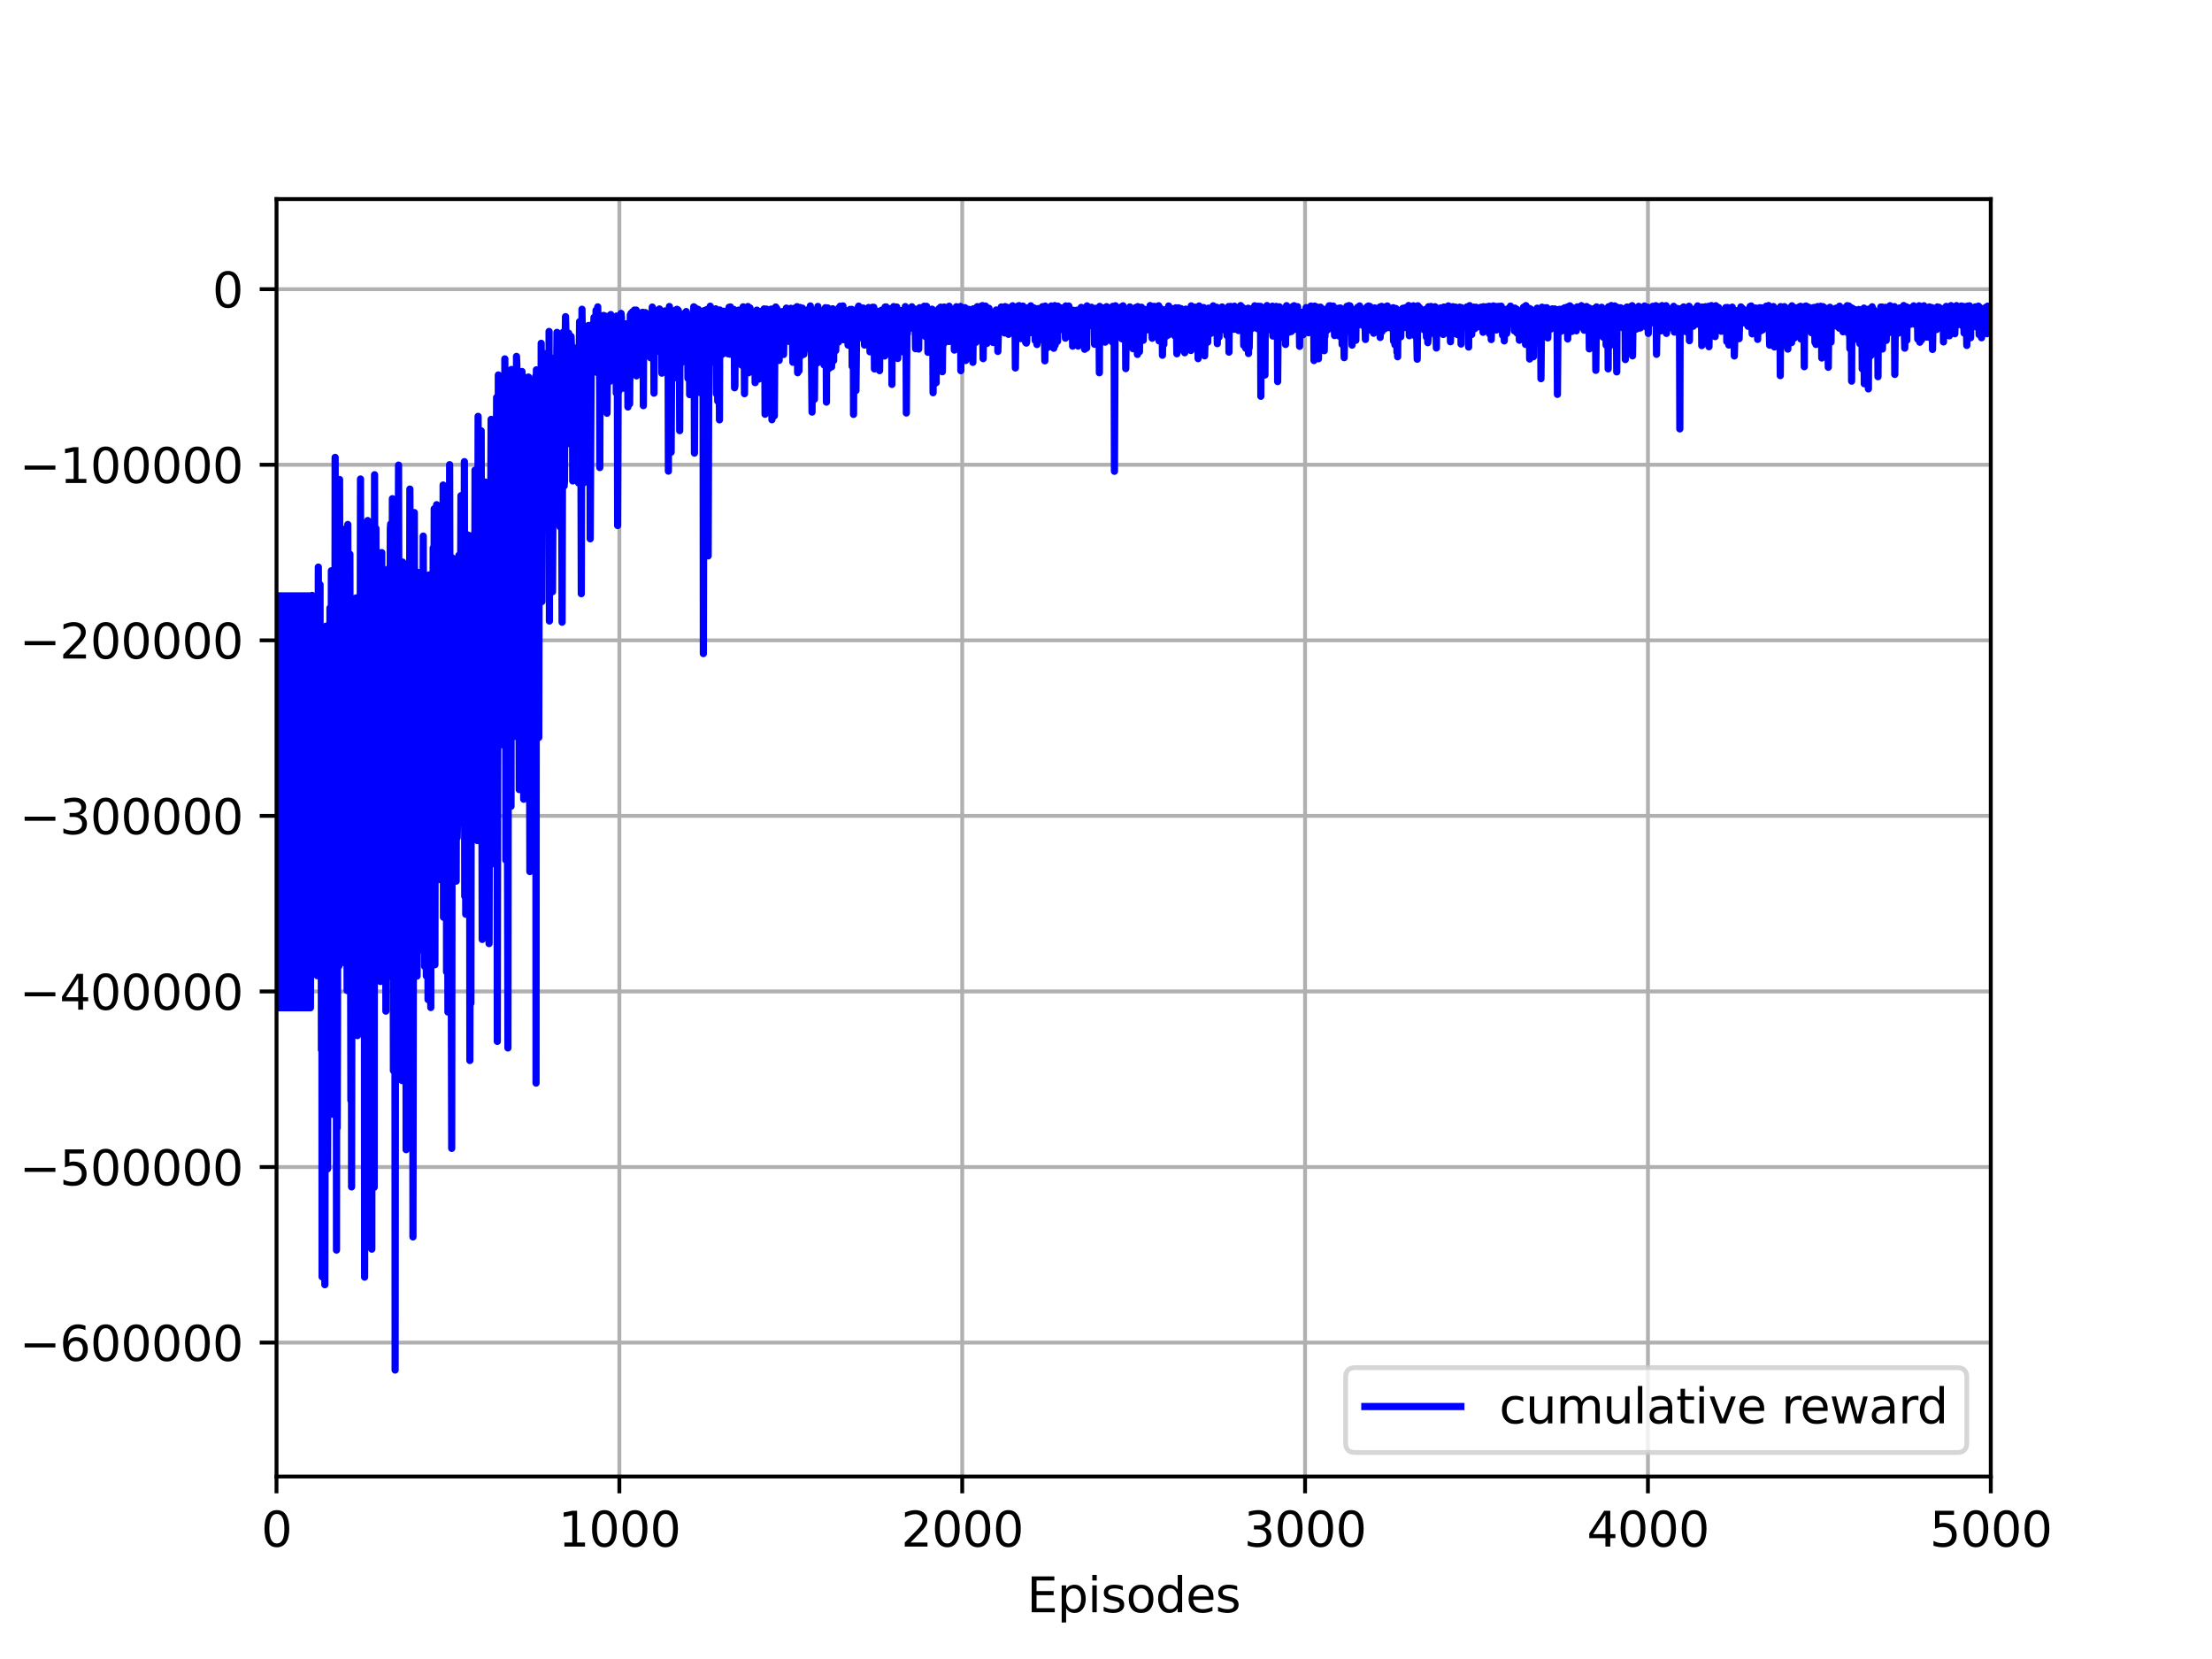 <?xml version="1.0" encoding="utf-8" standalone="no"?>
<!DOCTYPE svg PUBLIC "-//W3C//DTD SVG 1.1//EN"
  "http://www.w3.org/Graphics/SVG/1.1/DTD/svg11.dtd">
<svg height="345.6pt" version="1.1" viewBox="0 0 460.8 345.6" width="460.8pt" xmlns="http://www.w3.org/2000/svg" xmlns:xlink="http://www.w3.org/1999/xlink">
 <defs>
  <style type="text/css">*{stroke-linecap:butt;stroke-linejoin:round;}</style>
 </defs>
 <g id="figure_1">
  <g id="patch_1">
   <path d="M 0 345.6 
L 460.8 345.6 
L 460.8 0 
L 0 0 
z
" style="fill:#ffffff;"/>
  </g>
  <g id="axes_1">
   <g id="patch_2">
    <path d="M 57.6 307.584 
L 414.72 307.584 
L 414.72 41.472 
L 57.6 41.472 
z
" style="fill:#ffffff;"/>
   </g>
   <g id="matplotlib.axis_1">
    <g id="xtick_1">
     <g id="line2d_1">
      <path clip-path="url(#pbfcd8b6f9a)" d="M 57.6 307.584 
L 57.6 41.472 
" style="fill:none;stroke:#b0b0b0;stroke-linecap:square;stroke-width:0.8;"/>
     </g>
     <g id="line2d_2">
      <defs>
       <path d="M 0 0 
L 0 3.5 
" id="m2d461ce2a1" style="stroke:#000000;stroke-width:0.8;"/>
      </defs>
      <g>
       <use style="stroke:#000000;stroke-width:0.8;" x="57.6" xlink:href="#m2d461ce2a1" y="307.584"/>
      </g>
     </g>
     <g id="text_1">
      <!-- 0 -->
      <g transform="translate(54.419 322.182)scale(0.1 -0.1)">
       <defs>
        <path d="M 2034 4250 
Q 1547 4250 1301 3770 
Q 1056 3291 1056 2328 
Q 1056 1369 1301 889 
Q 1547 409 2034 409 
Q 2525 409 2770 889 
Q 3016 1369 3016 2328 
Q 3016 3291 2770 3770 
Q 2525 4250 2034 4250 
z
M 2034 4750 
Q 2819 4750 3233 4129 
Q 3647 3509 3647 2328 
Q 3647 1150 3233 529 
Q 2819 -91 2034 -91 
Q 1250 -91 836 529 
Q 422 1150 422 2328 
Q 422 3509 836 4129 
Q 1250 4750 2034 4750 
z
" id="DejaVuSans-30" transform="scale(0.016)"/>
       </defs>
       <use xlink:href="#DejaVuSans-30"/>
      </g>
     </g>
    </g>
    <g id="xtick_2">
     <g id="line2d_3">
      <path clip-path="url(#pbfcd8b6f9a)" d="M 129.024 307.584 
L 129.024 41.472 
" style="fill:none;stroke:#b0b0b0;stroke-linecap:square;stroke-width:0.8;"/>
     </g>
     <g id="line2d_4">
      <g>
       <use style="stroke:#000000;stroke-width:0.8;" x="129.024" xlink:href="#m2d461ce2a1" y="307.584"/>
      </g>
     </g>
     <g id="text_2">
      <!-- 1000 -->
      <g transform="translate(116.299 322.182)scale(0.1 -0.1)">
       <defs>
        <path d="M 794 531 
L 1825 531 
L 1825 4091 
L 703 3866 
L 703 4441 
L 1819 4666 
L 2450 4666 
L 2450 531 
L 3481 531 
L 3481 0 
L 794 0 
L 794 531 
z
" id="DejaVuSans-31" transform="scale(0.016)"/>
       </defs>
       <use xlink:href="#DejaVuSans-31"/>
       <use x="63.623" xlink:href="#DejaVuSans-30"/>
       <use x="127.246" xlink:href="#DejaVuSans-30"/>
       <use x="190.869" xlink:href="#DejaVuSans-30"/>
      </g>
     </g>
    </g>
    <g id="xtick_3">
     <g id="line2d_5">
      <path clip-path="url(#pbfcd8b6f9a)" d="M 200.448 307.584 
L 200.448 41.472 
" style="fill:none;stroke:#b0b0b0;stroke-linecap:square;stroke-width:0.8;"/>
     </g>
     <g id="line2d_6">
      <g>
       <use style="stroke:#000000;stroke-width:0.8;" x="200.448" xlink:href="#m2d461ce2a1" y="307.584"/>
      </g>
     </g>
     <g id="text_3">
      <!-- 2000 -->
      <g transform="translate(187.723 322.182)scale(0.1 -0.1)">
       <defs>
        <path d="M 1228 531 
L 3431 531 
L 3431 0 
L 469 0 
L 469 531 
Q 828 903 1448 1529 
Q 2069 2156 2228 2338 
Q 2531 2678 2651 2914 
Q 2772 3150 2772 3378 
Q 2772 3750 2511 3984 
Q 2250 4219 1831 4219 
Q 1534 4219 1204 4116 
Q 875 4013 500 3803 
L 500 4441 
Q 881 4594 1212 4672 
Q 1544 4750 1819 4750 
Q 2544 4750 2975 4387 
Q 3406 4025 3406 3419 
Q 3406 3131 3298 2873 
Q 3191 2616 2906 2266 
Q 2828 2175 2409 1742 
Q 1991 1309 1228 531 
z
" id="DejaVuSans-32" transform="scale(0.016)"/>
       </defs>
       <use xlink:href="#DejaVuSans-32"/>
       <use x="63.623" xlink:href="#DejaVuSans-30"/>
       <use x="127.246" xlink:href="#DejaVuSans-30"/>
       <use x="190.869" xlink:href="#DejaVuSans-30"/>
      </g>
     </g>
    </g>
    <g id="xtick_4">
     <g id="line2d_7">
      <path clip-path="url(#pbfcd8b6f9a)" d="M 271.872 307.584 
L 271.872 41.472 
" style="fill:none;stroke:#b0b0b0;stroke-linecap:square;stroke-width:0.8;"/>
     </g>
     <g id="line2d_8">
      <g>
       <use style="stroke:#000000;stroke-width:0.8;" x="271.872" xlink:href="#m2d461ce2a1" y="307.584"/>
      </g>
     </g>
     <g id="text_4">
      <!-- 3000 -->
      <g transform="translate(259.147 322.182)scale(0.1 -0.1)">
       <defs>
        <path d="M 2597 2516 
Q 3050 2419 3304 2112 
Q 3559 1806 3559 1356 
Q 3559 666 3084 287 
Q 2609 -91 1734 -91 
Q 1441 -91 1130 -33 
Q 819 25 488 141 
L 488 750 
Q 750 597 1062 519 
Q 1375 441 1716 441 
Q 2309 441 2620 675 
Q 2931 909 2931 1356 
Q 2931 1769 2642 2001 
Q 2353 2234 1838 2234 
L 1294 2234 
L 1294 2753 
L 1863 2753 
Q 2328 2753 2575 2939 
Q 2822 3125 2822 3475 
Q 2822 3834 2567 4026 
Q 2313 4219 1838 4219 
Q 1578 4219 1281 4162 
Q 984 4106 628 3988 
L 628 4550 
Q 988 4650 1302 4700 
Q 1616 4750 1894 4750 
Q 2613 4750 3031 4423 
Q 3450 4097 3450 3541 
Q 3450 3153 3228 2886 
Q 3006 2619 2597 2516 
z
" id="DejaVuSans-33" transform="scale(0.016)"/>
       </defs>
       <use xlink:href="#DejaVuSans-33"/>
       <use x="63.623" xlink:href="#DejaVuSans-30"/>
       <use x="127.246" xlink:href="#DejaVuSans-30"/>
       <use x="190.869" xlink:href="#DejaVuSans-30"/>
      </g>
     </g>
    </g>
    <g id="xtick_5">
     <g id="line2d_9">
      <path clip-path="url(#pbfcd8b6f9a)" d="M 343.296 307.584 
L 343.296 41.472 
" style="fill:none;stroke:#b0b0b0;stroke-linecap:square;stroke-width:0.8;"/>
     </g>
     <g id="line2d_10">
      <g>
       <use style="stroke:#000000;stroke-width:0.8;" x="343.296" xlink:href="#m2d461ce2a1" y="307.584"/>
      </g>
     </g>
     <g id="text_5">
      <!-- 4000 -->
      <g transform="translate(330.571 322.182)scale(0.1 -0.1)">
       <defs>
        <path d="M 2419 4116 
L 825 1625 
L 2419 1625 
L 2419 4116 
z
M 2253 4666 
L 3047 4666 
L 3047 1625 
L 3713 1625 
L 3713 1100 
L 3047 1100 
L 3047 0 
L 2419 0 
L 2419 1100 
L 313 1100 
L 313 1709 
L 2253 4666 
z
" id="DejaVuSans-34" transform="scale(0.016)"/>
       </defs>
       <use xlink:href="#DejaVuSans-34"/>
       <use x="63.623" xlink:href="#DejaVuSans-30"/>
       <use x="127.246" xlink:href="#DejaVuSans-30"/>
       <use x="190.869" xlink:href="#DejaVuSans-30"/>
      </g>
     </g>
    </g>
    <g id="xtick_6">
     <g id="line2d_11">
      <path clip-path="url(#pbfcd8b6f9a)" d="M 414.72 307.584 
L 414.72 41.472 
" style="fill:none;stroke:#b0b0b0;stroke-linecap:square;stroke-width:0.8;"/>
     </g>
     <g id="line2d_12">
      <g>
       <use style="stroke:#000000;stroke-width:0.8;" x="414.72" xlink:href="#m2d461ce2a1" y="307.584"/>
      </g>
     </g>
     <g id="text_6">
      <!-- 5000 -->
      <g transform="translate(401.995 322.182)scale(0.1 -0.1)">
       <defs>
        <path d="M 691 4666 
L 3169 4666 
L 3169 4134 
L 1269 4134 
L 1269 2991 
Q 1406 3038 1543 3061 
Q 1681 3084 1819 3084 
Q 2600 3084 3056 2656 
Q 3513 2228 3513 1497 
Q 3513 744 3044 326 
Q 2575 -91 1722 -91 
Q 1428 -91 1123 -41 
Q 819 9 494 109 
L 494 744 
Q 775 591 1075 516 
Q 1375 441 1709 441 
Q 2250 441 2565 725 
Q 2881 1009 2881 1497 
Q 2881 1984 2565 2268 
Q 2250 2553 1709 2553 
Q 1456 2553 1204 2497 
Q 953 2441 691 2322 
L 691 4666 
z
" id="DejaVuSans-35" transform="scale(0.016)"/>
       </defs>
       <use xlink:href="#DejaVuSans-35"/>
       <use x="63.623" xlink:href="#DejaVuSans-30"/>
       <use x="127.246" xlink:href="#DejaVuSans-30"/>
       <use x="190.869" xlink:href="#DejaVuSans-30"/>
      </g>
     </g>
    </g>
    <g id="text_7">
     <!-- Episodes -->
     <g transform="translate(213.918 335.861)scale(0.1 -0.1)">
      <defs>
       <path d="M 628 4666 
L 3578 4666 
L 3578 4134 
L 1259 4134 
L 1259 2753 
L 3481 2753 
L 3481 2222 
L 1259 2222 
L 1259 531 
L 3634 531 
L 3634 0 
L 628 0 
L 628 4666 
z
" id="DejaVuSans-45" transform="scale(0.016)"/>
       <path d="M 1159 525 
L 1159 -1331 
L 581 -1331 
L 581 3500 
L 1159 3500 
L 1159 2969 
Q 1341 3281 1617 3432 
Q 1894 3584 2278 3584 
Q 2916 3584 3314 3078 
Q 3713 2572 3713 1747 
Q 3713 922 3314 415 
Q 2916 -91 2278 -91 
Q 1894 -91 1617 61 
Q 1341 213 1159 525 
z
M 3116 1747 
Q 3116 2381 2855 2742 
Q 2594 3103 2138 3103 
Q 1681 3103 1420 2742 
Q 1159 2381 1159 1747 
Q 1159 1113 1420 752 
Q 1681 391 2138 391 
Q 2594 391 2855 752 
Q 3116 1113 3116 1747 
z
" id="DejaVuSans-70" transform="scale(0.016)"/>
       <path d="M 603 3500 
L 1178 3500 
L 1178 0 
L 603 0 
L 603 3500 
z
M 603 4863 
L 1178 4863 
L 1178 4134 
L 603 4134 
L 603 4863 
z
" id="DejaVuSans-69" transform="scale(0.016)"/>
       <path d="M 2834 3397 
L 2834 2853 
Q 2591 2978 2328 3040 
Q 2066 3103 1784 3103 
Q 1356 3103 1142 2972 
Q 928 2841 928 2578 
Q 928 2378 1081 2264 
Q 1234 2150 1697 2047 
L 1894 2003 
Q 2506 1872 2764 1633 
Q 3022 1394 3022 966 
Q 3022 478 2636 193 
Q 2250 -91 1575 -91 
Q 1294 -91 989 -36 
Q 684 19 347 128 
L 347 722 
Q 666 556 975 473 
Q 1284 391 1588 391 
Q 1994 391 2212 530 
Q 2431 669 2431 922 
Q 2431 1156 2273 1281 
Q 2116 1406 1581 1522 
L 1381 1569 
Q 847 1681 609 1914 
Q 372 2147 372 2553 
Q 372 3047 722 3315 
Q 1072 3584 1716 3584 
Q 2034 3584 2315 3537 
Q 2597 3491 2834 3397 
z
" id="DejaVuSans-73" transform="scale(0.016)"/>
       <path d="M 1959 3097 
Q 1497 3097 1228 2736 
Q 959 2375 959 1747 
Q 959 1119 1226 758 
Q 1494 397 1959 397 
Q 2419 397 2687 759 
Q 2956 1122 2956 1747 
Q 2956 2369 2687 2733 
Q 2419 3097 1959 3097 
z
M 1959 3584 
Q 2709 3584 3137 3096 
Q 3566 2609 3566 1747 
Q 3566 888 3137 398 
Q 2709 -91 1959 -91 
Q 1206 -91 779 398 
Q 353 888 353 1747 
Q 353 2609 779 3096 
Q 1206 3584 1959 3584 
z
" id="DejaVuSans-6f" transform="scale(0.016)"/>
       <path d="M 2906 2969 
L 2906 4863 
L 3481 4863 
L 3481 0 
L 2906 0 
L 2906 525 
Q 2725 213 2448 61 
Q 2172 -91 1784 -91 
Q 1150 -91 751 415 
Q 353 922 353 1747 
Q 353 2572 751 3078 
Q 1150 3584 1784 3584 
Q 2172 3584 2448 3432 
Q 2725 3281 2906 2969 
z
M 947 1747 
Q 947 1113 1208 752 
Q 1469 391 1925 391 
Q 2381 391 2643 752 
Q 2906 1113 2906 1747 
Q 2906 2381 2643 2742 
Q 2381 3103 1925 3103 
Q 1469 3103 1208 2742 
Q 947 2381 947 1747 
z
" id="DejaVuSans-64" transform="scale(0.016)"/>
       <path d="M 3597 1894 
L 3597 1613 
L 953 1613 
Q 991 1019 1311 708 
Q 1631 397 2203 397 
Q 2534 397 2845 478 
Q 3156 559 3463 722 
L 3463 178 
Q 3153 47 2828 -22 
Q 2503 -91 2169 -91 
Q 1331 -91 842 396 
Q 353 884 353 1716 
Q 353 2575 817 3079 
Q 1281 3584 2069 3584 
Q 2775 3584 3186 3129 
Q 3597 2675 3597 1894 
z
M 3022 2063 
Q 3016 2534 2758 2815 
Q 2500 3097 2075 3097 
Q 1594 3097 1305 2825 
Q 1016 2553 972 2059 
L 3022 2063 
z
" id="DejaVuSans-65" transform="scale(0.016)"/>
      </defs>
      <use xlink:href="#DejaVuSans-45"/>
      <use x="63.184" xlink:href="#DejaVuSans-70"/>
      <use x="126.66" xlink:href="#DejaVuSans-69"/>
      <use x="154.443" xlink:href="#DejaVuSans-73"/>
      <use x="206.543" xlink:href="#DejaVuSans-6f"/>
      <use x="267.725" xlink:href="#DejaVuSans-64"/>
      <use x="331.201" xlink:href="#DejaVuSans-65"/>
      <use x="392.725" xlink:href="#DejaVuSans-73"/>
     </g>
    </g>
   </g>
   <g id="matplotlib.axis_2">
    <g id="ytick_1">
     <g id="line2d_13">
      <path clip-path="url(#pbfcd8b6f9a)" d="M 57.6 279.685 
L 414.72 279.685 
" style="fill:none;stroke:#b0b0b0;stroke-linecap:square;stroke-width:0.8;"/>
     </g>
     <g id="line2d_14">
      <defs>
       <path d="M 0 0 
L -3.5 0 
" id="m0a25b3017d" style="stroke:#000000;stroke-width:0.8;"/>
      </defs>
      <g>
       <use style="stroke:#000000;stroke-width:0.8;" x="57.6" xlink:href="#m0a25b3017d" y="279.685"/>
      </g>
     </g>
     <g id="text_8">
      <!-- −600000 -->
      <g transform="translate(4.045 283.484)scale(0.1 -0.1)">
       <defs>
        <path d="M 678 2272 
L 4684 2272 
L 4684 1741 
L 678 1741 
L 678 2272 
z
" id="DejaVuSans-2212" transform="scale(0.016)"/>
        <path d="M 2113 2584 
Q 1688 2584 1439 2293 
Q 1191 2003 1191 1497 
Q 1191 994 1439 701 
Q 1688 409 2113 409 
Q 2538 409 2786 701 
Q 3034 994 3034 1497 
Q 3034 2003 2786 2293 
Q 2538 2584 2113 2584 
z
M 3366 4563 
L 3366 3988 
Q 3128 4100 2886 4159 
Q 2644 4219 2406 4219 
Q 1781 4219 1451 3797 
Q 1122 3375 1075 2522 
Q 1259 2794 1537 2939 
Q 1816 3084 2150 3084 
Q 2853 3084 3261 2657 
Q 3669 2231 3669 1497 
Q 3669 778 3244 343 
Q 2819 -91 2113 -91 
Q 1303 -91 875 529 
Q 447 1150 447 2328 
Q 447 3434 972 4092 
Q 1497 4750 2381 4750 
Q 2619 4750 2861 4703 
Q 3103 4656 3366 4563 
z
" id="DejaVuSans-36" transform="scale(0.016)"/>
       </defs>
       <use xlink:href="#DejaVuSans-2212"/>
       <use x="83.789" xlink:href="#DejaVuSans-36"/>
       <use x="147.412" xlink:href="#DejaVuSans-30"/>
       <use x="211.035" xlink:href="#DejaVuSans-30"/>
       <use x="274.658" xlink:href="#DejaVuSans-30"/>
       <use x="338.281" xlink:href="#DejaVuSans-30"/>
       <use x="401.904" xlink:href="#DejaVuSans-30"/>
      </g>
     </g>
    </g>
    <g id="ytick_2">
     <g id="line2d_15">
      <path clip-path="url(#pbfcd8b6f9a)" d="M 57.6 243.111 
L 414.72 243.111 
" style="fill:none;stroke:#b0b0b0;stroke-linecap:square;stroke-width:0.8;"/>
     </g>
     <g id="line2d_16">
      <g>
       <use style="stroke:#000000;stroke-width:0.8;" x="57.6" xlink:href="#m0a25b3017d" y="243.111"/>
      </g>
     </g>
     <g id="text_9">
      <!-- −500000 -->
      <g transform="translate(4.045 246.91)scale(0.1 -0.1)">
       <use xlink:href="#DejaVuSans-2212"/>
       <use x="83.789" xlink:href="#DejaVuSans-35"/>
       <use x="147.412" xlink:href="#DejaVuSans-30"/>
       <use x="211.035" xlink:href="#DejaVuSans-30"/>
       <use x="274.658" xlink:href="#DejaVuSans-30"/>
       <use x="338.281" xlink:href="#DejaVuSans-30"/>
       <use x="401.904" xlink:href="#DejaVuSans-30"/>
      </g>
     </g>
    </g>
    <g id="ytick_3">
     <g id="line2d_17">
      <path clip-path="url(#pbfcd8b6f9a)" d="M 57.6 206.537 
L 414.72 206.537 
" style="fill:none;stroke:#b0b0b0;stroke-linecap:square;stroke-width:0.8;"/>
     </g>
     <g id="line2d_18">
      <g>
       <use style="stroke:#000000;stroke-width:0.8;" x="57.6" xlink:href="#m0a25b3017d" y="206.537"/>
      </g>
     </g>
     <g id="text_10">
      <!-- −400000 -->
      <g transform="translate(4.045 210.337)scale(0.1 -0.1)">
       <use xlink:href="#DejaVuSans-2212"/>
       <use x="83.789" xlink:href="#DejaVuSans-34"/>
       <use x="147.412" xlink:href="#DejaVuSans-30"/>
       <use x="211.035" xlink:href="#DejaVuSans-30"/>
       <use x="274.658" xlink:href="#DejaVuSans-30"/>
       <use x="338.281" xlink:href="#DejaVuSans-30"/>
       <use x="401.904" xlink:href="#DejaVuSans-30"/>
      </g>
     </g>
    </g>
    <g id="ytick_4">
     <g id="line2d_19">
      <path clip-path="url(#pbfcd8b6f9a)" d="M 57.6 169.964 
L 414.72 169.964 
" style="fill:none;stroke:#b0b0b0;stroke-linecap:square;stroke-width:0.8;"/>
     </g>
     <g id="line2d_20">
      <g>
       <use style="stroke:#000000;stroke-width:0.8;" x="57.6" xlink:href="#m0a25b3017d" y="169.964"/>
      </g>
     </g>
     <g id="text_11">
      <!-- −300000 -->
      <g transform="translate(4.045 173.763)scale(0.1 -0.1)">
       <use xlink:href="#DejaVuSans-2212"/>
       <use x="83.789" xlink:href="#DejaVuSans-33"/>
       <use x="147.412" xlink:href="#DejaVuSans-30"/>
       <use x="211.035" xlink:href="#DejaVuSans-30"/>
       <use x="274.658" xlink:href="#DejaVuSans-30"/>
       <use x="338.281" xlink:href="#DejaVuSans-30"/>
       <use x="401.904" xlink:href="#DejaVuSans-30"/>
      </g>
     </g>
    </g>
    <g id="ytick_5">
     <g id="line2d_21">
      <path clip-path="url(#pbfcd8b6f9a)" d="M 57.6 133.39 
L 414.72 133.39 
" style="fill:none;stroke:#b0b0b0;stroke-linecap:square;stroke-width:0.8;"/>
     </g>
     <g id="line2d_22">
      <g>
       <use style="stroke:#000000;stroke-width:0.8;" x="57.6" xlink:href="#m0a25b3017d" y="133.39"/>
      </g>
     </g>
     <g id="text_12">
      <!-- −200000 -->
      <g transform="translate(4.045 137.189)scale(0.1 -0.1)">
       <use xlink:href="#DejaVuSans-2212"/>
       <use x="83.789" xlink:href="#DejaVuSans-32"/>
       <use x="147.412" xlink:href="#DejaVuSans-30"/>
       <use x="211.035" xlink:href="#DejaVuSans-30"/>
       <use x="274.658" xlink:href="#DejaVuSans-30"/>
       <use x="338.281" xlink:href="#DejaVuSans-30"/>
       <use x="401.904" xlink:href="#DejaVuSans-30"/>
      </g>
     </g>
    </g>
    <g id="ytick_6">
     <g id="line2d_23">
      <path clip-path="url(#pbfcd8b6f9a)" d="M 57.6 96.816 
L 414.72 96.816 
" style="fill:none;stroke:#b0b0b0;stroke-linecap:square;stroke-width:0.8;"/>
     </g>
     <g id="line2d_24">
      <g>
       <use style="stroke:#000000;stroke-width:0.8;" x="57.6" xlink:href="#m0a25b3017d" y="96.816"/>
      </g>
     </g>
     <g id="text_13">
      <!-- −100000 -->
      <g transform="translate(4.045 100.616)scale(0.1 -0.1)">
       <use xlink:href="#DejaVuSans-2212"/>
       <use x="83.789" xlink:href="#DejaVuSans-31"/>
       <use x="147.412" xlink:href="#DejaVuSans-30"/>
       <use x="211.035" xlink:href="#DejaVuSans-30"/>
       <use x="274.658" xlink:href="#DejaVuSans-30"/>
       <use x="338.281" xlink:href="#DejaVuSans-30"/>
       <use x="401.904" xlink:href="#DejaVuSans-30"/>
      </g>
     </g>
    </g>
    <g id="ytick_7">
     <g id="line2d_25">
      <path clip-path="url(#pbfcd8b6f9a)" d="M 57.6 60.243 
L 414.72 60.243 
" style="fill:none;stroke:#b0b0b0;stroke-linecap:square;stroke-width:0.8;"/>
     </g>
     <g id="line2d_26">
      <g>
       <use style="stroke:#000000;stroke-width:0.8;" x="57.6" xlink:href="#m0a25b3017d" y="60.243"/>
      </g>
     </g>
     <g id="text_14">
      <!-- 0 -->
      <g transform="translate(44.237 64.042)scale(0.1 -0.1)">
       <use xlink:href="#DejaVuSans-30"/>
      </g>
     </g>
    </g>
    <g id="text_15">
     <!-- Cumulative Reward -->
     <g transform="translate(-2.034 223.276)rotate(-90)scale(0.1 -0.1)">
      <defs>
       <path d="M 4122 4306 
L 4122 3641 
Q 3803 3938 3442 4084 
Q 3081 4231 2675 4231 
Q 1875 4231 1450 3742 
Q 1025 3253 1025 2328 
Q 1025 1406 1450 917 
Q 1875 428 2675 428 
Q 3081 428 3442 575 
Q 3803 722 4122 1019 
L 4122 359 
Q 3791 134 3420 21 
Q 3050 -91 2638 -91 
Q 1578 -91 968 557 
Q 359 1206 359 2328 
Q 359 3453 968 4101 
Q 1578 4750 2638 4750 
Q 3056 4750 3426 4639 
Q 3797 4528 4122 4306 
z
" id="DejaVuSans-43" transform="scale(0.016)"/>
       <path d="M 544 1381 
L 544 3500 
L 1119 3500 
L 1119 1403 
Q 1119 906 1312 657 
Q 1506 409 1894 409 
Q 2359 409 2629 706 
Q 2900 1003 2900 1516 
L 2900 3500 
L 3475 3500 
L 3475 0 
L 2900 0 
L 2900 538 
Q 2691 219 2414 64 
Q 2138 -91 1772 -91 
Q 1169 -91 856 284 
Q 544 659 544 1381 
z
M 1991 3584 
L 1991 3584 
z
" id="DejaVuSans-75" transform="scale(0.016)"/>
       <path d="M 3328 2828 
Q 3544 3216 3844 3400 
Q 4144 3584 4550 3584 
Q 5097 3584 5394 3201 
Q 5691 2819 5691 2113 
L 5691 0 
L 5113 0 
L 5113 2094 
Q 5113 2597 4934 2840 
Q 4756 3084 4391 3084 
Q 3944 3084 3684 2787 
Q 3425 2491 3425 1978 
L 3425 0 
L 2847 0 
L 2847 2094 
Q 2847 2600 2669 2842 
Q 2491 3084 2119 3084 
Q 1678 3084 1418 2786 
Q 1159 2488 1159 1978 
L 1159 0 
L 581 0 
L 581 3500 
L 1159 3500 
L 1159 2956 
Q 1356 3278 1631 3431 
Q 1906 3584 2284 3584 
Q 2666 3584 2933 3390 
Q 3200 3197 3328 2828 
z
" id="DejaVuSans-6d" transform="scale(0.016)"/>
       <path d="M 603 4863 
L 1178 4863 
L 1178 0 
L 603 0 
L 603 4863 
z
" id="DejaVuSans-6c" transform="scale(0.016)"/>
       <path d="M 2194 1759 
Q 1497 1759 1228 1600 
Q 959 1441 959 1056 
Q 959 750 1161 570 
Q 1363 391 1709 391 
Q 2188 391 2477 730 
Q 2766 1069 2766 1631 
L 2766 1759 
L 2194 1759 
z
M 3341 1997 
L 3341 0 
L 2766 0 
L 2766 531 
Q 2569 213 2275 61 
Q 1981 -91 1556 -91 
Q 1019 -91 701 211 
Q 384 513 384 1019 
Q 384 1609 779 1909 
Q 1175 2209 1959 2209 
L 2766 2209 
L 2766 2266 
Q 2766 2663 2505 2880 
Q 2244 3097 1772 3097 
Q 1472 3097 1187 3025 
Q 903 2953 641 2809 
L 641 3341 
Q 956 3463 1253 3523 
Q 1550 3584 1831 3584 
Q 2591 3584 2966 3190 
Q 3341 2797 3341 1997 
z
" id="DejaVuSans-61" transform="scale(0.016)"/>
       <path d="M 1172 4494 
L 1172 3500 
L 2356 3500 
L 2356 3053 
L 1172 3053 
L 1172 1153 
Q 1172 725 1289 603 
Q 1406 481 1766 481 
L 2356 481 
L 2356 0 
L 1766 0 
Q 1100 0 847 248 
Q 594 497 594 1153 
L 594 3053 
L 172 3053 
L 172 3500 
L 594 3500 
L 594 4494 
L 1172 4494 
z
" id="DejaVuSans-74" transform="scale(0.016)"/>
       <path d="M 191 3500 
L 800 3500 
L 1894 563 
L 2988 3500 
L 3597 3500 
L 2284 0 
L 1503 0 
L 191 3500 
z
" id="DejaVuSans-76" transform="scale(0.016)"/>
       <path id="DejaVuSans-20" transform="scale(0.016)"/>
       <path d="M 2841 2188 
Q 3044 2119 3236 1894 
Q 3428 1669 3622 1275 
L 4263 0 
L 3584 0 
L 2988 1197 
Q 2756 1666 2539 1819 
Q 2322 1972 1947 1972 
L 1259 1972 
L 1259 0 
L 628 0 
L 628 4666 
L 2053 4666 
Q 2853 4666 3247 4331 
Q 3641 3997 3641 3322 
Q 3641 2881 3436 2590 
Q 3231 2300 2841 2188 
z
M 1259 4147 
L 1259 2491 
L 2053 2491 
Q 2509 2491 2742 2702 
Q 2975 2913 2975 3322 
Q 2975 3731 2742 3939 
Q 2509 4147 2053 4147 
L 1259 4147 
z
" id="DejaVuSans-52" transform="scale(0.016)"/>
       <path d="M 269 3500 
L 844 3500 
L 1563 769 
L 2278 3500 
L 2956 3500 
L 3675 769 
L 4391 3500 
L 4966 3500 
L 4050 0 
L 3372 0 
L 2619 2869 
L 1863 0 
L 1184 0 
L 269 3500 
z
" id="DejaVuSans-77" transform="scale(0.016)"/>
       <path d="M 2631 2963 
Q 2534 3019 2420 3045 
Q 2306 3072 2169 3072 
Q 1681 3072 1420 2755 
Q 1159 2438 1159 1844 
L 1159 0 
L 581 0 
L 581 3500 
L 1159 3500 
L 1159 2956 
Q 1341 3275 1631 3429 
Q 1922 3584 2338 3584 
Q 2397 3584 2469 3576 
Q 2541 3569 2628 3553 
L 2631 2963 
z
" id="DejaVuSans-72" transform="scale(0.016)"/>
      </defs>
      <use xlink:href="#DejaVuSans-43"/>
      <use x="69.824" xlink:href="#DejaVuSans-75"/>
      <use x="133.203" xlink:href="#DejaVuSans-6d"/>
      <use x="230.615" xlink:href="#DejaVuSans-75"/>
      <use x="293.994" xlink:href="#DejaVuSans-6c"/>
      <use x="321.777" xlink:href="#DejaVuSans-61"/>
      <use x="383.057" xlink:href="#DejaVuSans-74"/>
      <use x="422.266" xlink:href="#DejaVuSans-69"/>
      <use x="450.049" xlink:href="#DejaVuSans-76"/>
      <use x="509.229" xlink:href="#DejaVuSans-65"/>
      <use x="570.752" xlink:href="#DejaVuSans-20"/>
      <use x="602.539" xlink:href="#DejaVuSans-52"/>
      <use x="667.521" xlink:href="#DejaVuSans-65"/>
      <use x="729.045" xlink:href="#DejaVuSans-77"/>
      <use x="810.832" xlink:href="#DejaVuSans-61"/>
      <use x="872.111" xlink:href="#DejaVuSans-72"/>
      <use x="911.475" xlink:href="#DejaVuSans-64"/>
     </g>
    </g>
   </g>
   <g id="line2d_27">
    <path clip-path="url(#pbfcd8b6f9a)" d="M 57.6 124.124 
L 57.671 206.666 
L 57.743 148.727 
L 57.814 209.94 
L 57.886 124.124 
L 57.957 206.666 
L 58.029 148.727 
L 58.1 209.94 
L 58.171 124.124 
L 58.243 206.666 
L 58.314 148.727 
L 58.386 209.94 
L 58.457 124.124 
L 58.529 206.666 
L 58.6 148.727 
L 58.671 209.94 
L 58.743 124.124 
L 58.814 206.666 
L 58.886 148.727 
L 58.957 209.94 
L 59.028 124.124 
L 59.1 206.666 
L 59.171 148.727 
L 59.243 209.94 
L 59.314 124.124 
L 59.386 206.666 
L 59.457 148.727 
L 59.528 209.94 
L 59.6 124.124 
L 59.671 206.666 
L 59.743 148.727 
L 59.814 209.94 
L 59.886 124.124 
L 59.957 206.666 
L 60.028 148.727 
L 60.1 209.94 
L 60.171 124.124 
L 60.243 206.666 
L 60.314 148.727 
L 60.386 209.94 
L 60.457 124.124 
L 60.528 206.666 
L 60.6 148.727 
L 60.671 209.94 
L 60.743 124.124 
L 60.814 206.666 
L 60.886 148.727 
L 60.957 209.94 
L 61.028 124.124 
L 61.1 206.666 
L 61.171 148.727 
L 61.243 209.94 
L 61.314 124.124 
L 61.385 206.666 
L 61.457 148.727 
L 61.528 209.94 
L 61.6 124.124 
L 61.671 206.666 
L 61.743 148.727 
L 61.814 209.94 
L 61.885 124.124 
L 61.957 206.666 
L 62.028 148.727 
L 62.1 209.94 
L 62.171 124.124 
L 62.243 206.666 
L 62.314 148.727 
L 62.385 209.94 
L 62.457 124.124 
L 62.528 206.666 
L 62.6 148.727 
L 62.671 209.94 
L 62.743 124.124 
L 62.814 206.666 
L 62.885 148.727 
L 62.957 209.94 
L 63.028 124.124 
L 63.1 206.666 
L 63.171 148.727 
L 63.242 209.94 
L 63.314 124.124 
L 63.385 206.666 
L 63.457 148.727 
L 63.528 209.94 
L 63.6 124.124 
L 63.671 206.666 
L 63.742 148.727 
L 63.814 209.94 
L 63.885 124.124 
L 63.957 206.666 
L 64.028 148.727 
L 64.1 209.94 
L 64.171 124.124 
L 64.242 206.666 
L 64.314 148.727 
L 64.385 209.94 
L 64.457 124.124 
L 64.528 206.666 
L 64.6 148.727 
L 64.671 209.94 
L 64.742 185.624 
L 64.885 135.569 
L 64.957 166.869 
L 65.028 124.033 
L 65.242 172.283 
L 65.314 156.985 
L 65.385 182.028 
L 65.457 179.761 
L 65.528 147.727 
L 65.599 159.608 
L 65.671 162.533 
L 65.742 137.516 
L 65.814 194.893 
L 65.885 194.69 
L 65.957 146.684 
L 66.099 203.26 
L 66.171 133.673 
L 66.242 158.302 
L 66.314 118.131 
L 66.528 179.365 
L 66.671 121.794 
L 66.742 194.381 
L 66.814 165.083 
L 66.885 146.908 
L 66.957 218.718 
L 67.028 136.701 
L 67.099 265.99 
L 67.171 131.765 
L 67.242 191.025 
L 67.314 193.348 
L 67.385 193.235 
L 67.528 148.776 
L 67.671 267.628 
L 67.885 130.775 
L 67.956 130.429 
L 68.171 231.897 
L 68.242 243.498 
L 68.314 216.325 
L 68.385 139.727 
L 68.456 176.81 
L 68.528 150.89 
L 68.599 153.865 
L 68.671 156.787 
L 68.742 126.642 
L 68.814 139.392 
L 68.885 211.069 
L 69.028 118.895 
L 69.099 166.211 
L 69.171 120.293 
L 69.242 141.681 
L 69.314 124.665 
L 69.385 232.14 
L 69.456 190.079 
L 69.599 145.109 
L 69.671 147.697 
L 69.742 199.957 
L 69.814 95.283 
L 69.885 128.473 
L 70.028 119.363 
L 70.099 260.417 
L 70.171 168.504 
L 70.242 234.956 
L 70.313 213.139 
L 70.385 133.882 
L 70.456 162.173 
L 70.528 148.767 
L 70.599 201.246 
L 70.742 99.885 
L 70.885 173.423 
L 71.099 110.068 
L 71.242 200.528 
L 71.313 138.998 
L 71.385 186.247 
L 71.456 161.786 
L 71.528 147.622 
L 71.599 199.317 
L 71.671 184.508 
L 71.813 159.969 
L 71.885 165.548 
L 71.956 121.773 
L 72.099 197.641 
L 72.17 164.477 
L 72.313 206.341 
L 72.456 109.255 
L 72.67 192.519 
L 72.742 166.313 
L 72.813 186.15 
L 72.885 115.431 
L 73.099 229.239 
L 73.17 129.713 
L 73.242 247.255 
L 73.385 150.68 
L 73.456 192.206 
L 73.528 185.643 
L 73.67 132.453 
L 73.742 188.074 
L 73.813 175.149 
L 74.028 136.372 
L 74.099 185.135 
L 74.17 124.559 
L 74.242 149.318 
L 74.313 195.014 
L 74.385 138.711 
L 74.456 215.738 
L 74.599 146.629 
L 74.742 196.729 
L 74.813 171.478 
L 74.885 185.568 
L 74.956 185.127 
L 75.099 99.788 
L 75.17 214.387 
L 75.242 181.915 
L 75.313 147.298 
L 75.385 159.214 
L 75.527 141.883 
L 75.599 150.845 
L 75.67 183.138 
L 75.885 134.711 
L 75.956 266.049 
L 76.099 189.115 
L 76.242 169.705 
L 76.385 129.098 
L 76.456 174.561 
L 76.527 167.598 
L 76.599 108.439 
L 76.67 137.264 
L 76.742 133.717 
L 76.813 180.53 
L 76.884 132.079 
L 76.956 146.185 
L 77.027 179.068 
L 77.17 144.119 
L 77.242 200.335 
L 77.313 132.591 
L 77.384 153.776 
L 77.456 260.223 
L 77.527 143.09 
L 77.599 197.362 
L 77.67 115.152 
L 77.742 196.468 
L 77.813 155.5 
L 77.956 247.329 
L 78.027 98.895 
L 78.099 145.872 
L 78.17 148.937 
L 78.242 157.291 
L 78.313 110.072 
L 78.384 138.326 
L 78.456 114.729 
L 78.599 201.808 
L 78.742 125.019 
L 78.884 130.429 
L 78.956 202.794 
L 79.027 194.318 
L 79.099 143.45 
L 79.17 162.546 
L 79.241 204.459 
L 79.313 196.302 
L 79.527 115.12 
L 79.599 191.984 
L 79.67 137.001 
L 79.741 154.321 
L 79.813 170.64 
L 79.884 145.613 
L 79.956 189.04 
L 80.027 128.124 
L 80.099 191.925 
L 80.17 169.498 
L 80.241 182.012 
L 80.313 138.857 
L 80.384 210.638 
L 80.456 134.297 
L 80.527 169.578 
L 80.599 121.96 
L 80.67 134.078 
L 80.741 182.654 
L 80.813 118.571 
L 80.884 143.706 
L 80.956 142.354 
L 81.027 148.274 
L 81.098 203.355 
L 81.313 110.048 
L 81.384 109.149 
L 81.598 183.799 
L 81.741 103.884 
L 81.956 223.03 
L 82.027 131.982 
L 82.098 138.488 
L 82.17 184.154 
L 82.241 122.415 
L 82.313 285.408 
L 82.384 213.76 
L 82.456 185.076 
L 82.527 106.17 
L 82.598 176.84 
L 82.67 163.784 
L 82.741 168.723 
L 82.813 162.899 
L 83.027 96.896 
L 83.17 167.48 
L 83.241 161.354 
L 83.384 117.679 
L 83.598 169.006 
L 83.67 130.842 
L 83.741 225.091 
L 83.884 117.088 
L 84.027 199.806 
L 84.098 127.81 
L 84.17 135.837 
L 84.241 188.847 
L 84.313 175.796 
L 84.384 118.414 
L 84.455 132.215 
L 84.527 132.858 
L 84.598 239.496 
L 84.67 136.069 
L 84.741 143.828 
L 84.955 192.299 
L 85.098 131.524 
L 85.241 181.776 
L 85.384 101.884 
L 85.455 119.869 
L 85.598 200.601 
L 85.67 114.741 
L 85.741 136.725 
L 85.812 144.547 
L 85.884 185.388 
L 85.955 159.057 
L 86.027 257.675 
L 86.17 159.493 
L 86.241 171.996 
L 86.312 106.774 
L 86.455 193.46 
L 86.527 118.978 
L 86.598 125.843 
L 86.67 189.026 
L 86.741 158.625 
L 86.812 164.28 
L 86.884 203.329 
L 86.955 119.193 
L 87.027 152.459 
L 87.17 122.486 
L 87.384 187.943 
L 87.527 130.212 
L 87.598 127.46 
L 87.67 141.382 
L 87.741 187.673 
L 87.812 166.069 
L 87.884 147.22 
L 87.955 197.939 
L 88.169 111.678 
L 88.312 154.893 
L 88.455 201.301 
L 88.527 194.157 
L 88.598 128.895 
L 88.669 143.082 
L 88.812 203.308 
L 88.955 129.267 
L 89.169 208.231 
L 89.241 120.338 
L 89.312 163.606 
L 89.384 119.773 
L 89.455 173.542 
L 89.527 151.491 
L 89.741 209.889 
L 89.812 135.22 
L 89.884 151.803 
L 90.098 166.408 
L 90.169 157.147 
L 90.241 114.142 
L 90.312 130.474 
L 90.384 133.312 
L 90.455 105.993 
L 90.598 200.976 
L 90.741 123.647 
L 90.812 132.2 
L 90.955 105.136 
L 91.026 112.652 
L 91.169 165.578 
L 91.241 105.905 
L 91.312 182.871 
L 91.384 153.554 
L 91.598 116.902 
L 91.812 183.287 
L 91.884 124.511 
L 91.955 135.804 
L 92.026 108.586 
L 92.098 156.97 
L 92.169 153.42 
L 92.241 159.649 
L 92.312 101.038 
L 92.383 191.085 
L 92.455 120.067 
L 92.526 164.529 
L 92.598 143.238 
L 92.741 162.234 
L 92.812 134.035 
L 92.883 138.243 
L 92.955 126.788 
L 93.026 202.457 
L 93.098 104.852 
L 93.169 137.342 
L 93.312 210.824 
L 93.383 152.273 
L 93.455 185.174 
L 93.669 96.797 
L 93.741 130.393 
L 93.812 122.794 
L 94.098 239.225 
L 94.241 116.226 
L 94.383 180.174 
L 94.598 117.112 
L 94.74 174.042 
L 94.812 133.615 
L 94.883 148.947 
L 95.026 183.564 
L 95.169 136.275 
L 95.24 174.489 
L 95.312 170.925 
L 95.383 131.508 
L 95.455 134.238 
L 95.526 135.464 
L 95.598 115.675 
L 95.669 155.582 
L 95.74 138.641 
L 95.812 154.298 
L 96.026 103.257 
L 96.169 154.502 
L 96.24 124.646 
L 96.312 171.445 
L 96.383 159.035 
L 96.455 129.116 
L 96.598 159.182 
L 96.74 96.167 
L 96.812 186.707 
L 96.883 174.894 
L 96.955 163.09 
L 97.026 190.457 
L 97.097 111.927 
L 97.169 125.364 
L 97.24 133.341 
L 97.312 131.192 
L 97.383 111.423 
L 97.526 141.46 
L 97.597 142.344 
L 97.669 137.34 
L 97.74 121.276 
L 97.812 132.847 
L 97.883 220.922 
L 97.955 186.707 
L 98.026 111.616 
L 98.097 208.991 
L 98.169 157.235 
L 98.24 161.273 
L 98.312 121.827 
L 98.383 150.58 
L 98.455 117.273 
L 98.597 166.629 
L 98.669 158.986 
L 98.812 166.129 
L 98.883 147.793 
L 98.954 97.928 
L 99.026 137.038 
L 99.097 100.036 
L 99.169 131.96 
L 99.24 116.652 
L 99.312 142.356 
L 99.383 106.695 
L 99.454 175.113 
L 99.597 86.731 
L 99.74 158.633 
L 99.954 95.54 
L 100.097 142.083 
L 100.24 89.744 
L 100.454 195.704 
L 100.597 101.376 
L 100.669 120.811 
L 100.74 170.656 
L 100.812 123.051 
L 100.883 129.332 
L 100.954 163.586 
L 101.097 100.426 
L 101.169 151.055 
L 101.24 101.477 
L 101.311 119.331 
L 101.383 179.48 
L 101.454 160.448 
L 101.526 101.566 
L 101.597 169.921 
L 101.669 154.529 
L 101.74 113.681 
L 101.883 196.567 
L 102.026 118.644 
L 102.097 129.641 
L 102.311 87.361 
L 102.383 154.891 
L 102.454 136.352 
L 102.526 154.578 
L 102.597 119.65 
L 102.669 179.939 
L 102.883 104.417 
L 102.954 100.932 
L 103.097 152.496 
L 103.169 142.428 
L 103.24 95.562 
L 103.311 129.15 
L 103.454 82.798 
L 103.526 93.458 
L 103.597 216.94 
L 103.811 78.112 
L 103.954 140.731 
L 104.026 134.95 
L 104.097 87.971 
L 104.168 96.372 
L 104.24 131.734 
L 104.311 129.971 
L 104.526 93.641 
L 104.668 119.413 
L 104.74 121.637 
L 104.883 155.225 
L 104.954 90.472 
L 105.026 115.433 
L 105.097 133.778 
L 105.168 74.762 
L 105.24 128.651 
L 105.311 93.559 
L 105.383 179.177 
L 105.526 77.398 
L 105.811 218.308 
L 105.954 91.46 
L 106.025 129.752 
L 106.097 115.557 
L 106.168 93.701 
L 106.24 96.426 
L 106.311 131.935 
L 106.383 96.302 
L 106.454 167.967 
L 106.525 76.969 
L 106.597 110.968 
L 106.811 141.82 
L 106.883 141.27 
L 106.954 95.664 
L 107.025 109.014 
L 107.097 116.957 
L 107.168 105.103 
L 107.24 136.704 
L 107.311 89.476 
L 107.383 110.482 
L 107.525 153.429 
L 107.597 74.242 
L 107.668 76.048 
L 107.811 104.889 
L 107.882 103.352 
L 107.954 91.362 
L 108.168 164.492 
L 108.24 81.654 
L 108.311 119.846 
L 108.382 78.673 
L 108.454 79.525 
L 108.597 100.79 
L 108.74 77.39 
L 108.811 102.301 
L 108.882 78.211 
L 109.097 166.492 
L 109.168 81.195 
L 109.24 145.66 
L 109.311 129.644 
L 109.454 96.584 
L 109.525 118.35 
L 109.668 84.291 
L 109.811 91.932 
L 109.882 115.117 
L 109.954 106.541 
L 110.025 102.617 
L 110.097 78.549 
L 110.168 85.2 
L 110.382 181.565 
L 110.454 100.444 
L 110.525 107.993 
L 110.597 105.556 
L 110.668 108.858 
L 110.739 106.529 
L 110.811 92.951 
L 110.882 113.816 
L 110.954 103.775 
L 111.025 80.754 
L 111.168 127.668 
L 111.239 85.801 
L 111.311 98.381 
L 111.382 98.86 
L 111.454 123.48 
L 111.597 78.354 
L 111.668 225.63 
L 111.739 77.037 
L 111.811 82.502 
L 111.882 121.25 
L 111.954 97.18 
L 112.025 109.022 
L 112.097 87.556 
L 112.168 90.331 
L 112.239 153.634 
L 112.382 81.983 
L 112.454 83.954 
L 112.525 83.346 
L 112.668 115.314 
L 112.739 71.517 
L 112.882 125.327 
L 112.954 102.856 
L 113.025 107.738 
L 113.096 104.629 
L 113.239 80.576 
L 113.311 102.219 
L 113.382 76.694 
L 113.454 107.008 
L 113.525 92.199 
L 113.596 73.677 
L 113.668 78.569 
L 113.739 76.189 
L 113.811 96.476 
L 113.954 76.359 
L 114.025 77.827 
L 114.096 83.309 
L 114.168 104.862 
L 114.239 84.673 
L 114.311 108.784 
L 114.382 69.045 
L 114.454 129.37 
L 114.525 80.233 
L 114.596 113.11 
L 114.668 80.027 
L 114.739 103.719 
L 114.811 101.358 
L 114.882 74.561 
L 115.096 123.268 
L 115.311 81.005 
L 115.382 99.716 
L 115.453 84.686 
L 115.525 87.217 
L 115.596 99.947 
L 115.668 94.145 
L 115.811 79.702 
L 115.882 84.928 
L 116.025 69.236 
L 116.096 71.192 
L 116.168 88.691 
L 116.239 79.965 
L 116.311 69.784 
L 116.453 98.581 
L 116.525 75.308 
L 116.596 86.766 
L 116.668 109.749 
L 116.739 76.591 
L 116.81 102.248 
L 116.953 75.868 
L 117.096 129.614 
L 117.168 100.919 
L 117.31 69.205 
L 117.525 101.232 
L 117.596 100.111 
L 117.739 70.75 
L 117.81 65.963 
L 117.953 72.027 
L 118.025 72.945 
L 118.096 71.17 
L 118.168 88.289 
L 118.239 73.275 
L 118.382 92.4 
L 118.453 69.394 
L 118.525 75.961 
L 118.596 77.369 
L 118.668 75.944 
L 118.882 88.957 
L 118.953 70.073 
L 119.025 71.527 
L 119.167 81.149 
L 119.239 72.418 
L 119.31 100.184 
L 119.382 99.425 
L 119.525 72.441 
L 119.667 85.156 
L 119.739 74.163 
L 119.81 79.539 
L 119.882 91.029 
L 119.953 84.948 
L 120.025 79.168 
L 120.096 82.062 
L 120.167 84.058 
L 120.31 73.843 
L 120.382 76.065 
L 120.525 100.611 
L 120.596 73.786 
L 120.667 73.912 
L 120.739 66.999 
L 120.81 69.998 
L 120.882 78.888 
L 120.953 66.869 
L 121.096 123.688 
L 121.239 64.42 
L 121.453 82.161 
L 121.524 81.832 
L 121.596 100.597 
L 121.739 78.401 
L 121.81 74.984 
L 121.882 91.226 
L 122.024 68.152 
L 122.167 87.111 
L 122.239 83.329 
L 122.382 68.488 
L 122.453 87.143 
L 122.596 67.797 
L 122.739 84.571 
L 122.882 73.634 
L 122.953 112.243 
L 123.167 73.076 
L 123.239 69.78 
L 123.31 76.115 
L 123.382 72.821 
L 123.453 70.499 
L 123.524 73.162 
L 123.596 67.29 
L 123.667 71.05 
L 123.739 66.127 
L 123.81 76.25 
L 123.881 72.843 
L 123.953 68.621 
L 124.024 77.127 
L 124.167 64.64 
L 124.381 76.785 
L 124.453 77.644 
L 124.524 63.927 
L 124.596 70.896 
L 124.667 68.121 
L 124.739 68.935 
L 124.81 75.138 
L 124.881 65.679 
L 124.953 97.401 
L 125.024 66.982 
L 125.096 85.41 
L 125.167 68.195 
L 125.239 70.925 
L 125.31 67.844 
L 125.381 68.938 
L 125.524 79.926 
L 125.738 65.708 
L 125.81 67.934 
L 125.881 83.177 
L 125.953 69.235 
L 126.024 73.964 
L 126.096 65.861 
L 126.238 72.651 
L 126.31 65.88 
L 126.453 86.086 
L 126.596 68.444 
L 126.667 68.66 
L 126.738 74.965 
L 126.881 66.705 
L 126.953 68.946 
L 127.024 79.459 
L 127.096 68.106 
L 127.167 73.32 
L 127.238 65.522 
L 127.31 65.982 
L 127.381 75.058 
L 127.453 71.705 
L 127.524 73.14 
L 127.738 66.651 
L 127.953 74.245 
L 128.024 73.337 
L 128.095 76.355 
L 128.31 67.566 
L 128.381 81.885 
L 128.453 65.838 
L 128.524 67.377 
L 128.595 70.398 
L 128.667 109.476 
L 128.81 68.836 
L 128.881 81.588 
L 128.953 65.88 
L 129.024 74.094 
L 129.095 76.568 
L 129.31 67.627 
L 129.381 65.284 
L 129.453 66.004 
L 129.524 75.62 
L 129.595 72.424 
L 129.667 73.387 
L 129.738 80.878 
L 129.881 67.44 
L 129.953 68.074 
L 130.024 76.086 
L 130.095 68.67 
L 130.167 69.11 
L 130.238 74.392 
L 130.452 67.453 
L 130.595 77.411 
L 130.667 73.994 
L 130.738 74.305 
L 130.81 84.785 
L 130.881 70.72 
L 130.952 70.737 
L 131.024 68.144 
L 131.167 84.136 
L 131.31 65.595 
L 131.381 67.037 
L 131.452 65.28 
L 131.667 75.895 
L 131.738 64.977 
L 131.81 68.024 
L 131.881 71.87 
L 131.952 64.983 
L 132.024 73.799 
L 132.095 71.559 
L 132.167 64.586 
L 132.238 67.314 
L 132.31 71.325 
L 132.524 64.594 
L 132.595 78.304 
L 132.667 71.544 
L 132.809 65.826 
L 132.881 71.494 
L 132.952 70.672 
L 133.024 65.131 
L 133.095 65.204 
L 133.167 67.596 
L 133.238 65.368 
L 133.309 65.795 
L 133.452 68.522 
L 133.524 65.174 
L 133.595 72.577 
L 133.667 66.221 
L 133.738 77.324 
L 133.881 65.051 
L 133.952 66.756 
L 134.024 84.506 
L 134.095 66.172 
L 134.167 69.764 
L 134.238 67.124 
L 134.309 68.184 
L 134.452 65.12 
L 134.524 70.089 
L 134.595 67.341 
L 134.666 67.406 
L 134.738 70.378 
L 134.809 66.886 
L 134.881 67.381 
L 134.952 66.217 
L 135.024 67.96 
L 135.095 67.771 
L 135.166 67.484 
L 135.238 71.577 
L 135.309 69.368 
L 135.381 66.099 
L 135.524 74.538 
L 135.666 66.818 
L 135.738 72.484 
L 135.809 71.215 
L 135.881 63.968 
L 136.024 72.344 
L 136.166 67.075 
L 136.238 81.905 
L 136.309 65.051 
L 136.381 66.68 
L 136.524 65.725 
L 136.666 71.492 
L 136.738 64.656 
L 136.809 73.218 
L 136.881 68.937 
L 136.952 72.791 
L 137.023 65.511 
L 137.095 70.038 
L 137.166 69.497 
L 137.238 65.821 
L 137.309 66.677 
L 137.381 64.362 
L 137.452 68.85 
L 137.523 64.838 
L 137.738 70.518 
L 137.809 68.243 
L 137.881 77.74 
L 137.952 68.835 
L 138.023 76.902 
L 138.095 66.946 
L 138.166 69.591 
L 138.238 65.307 
L 138.309 70.501 
L 138.381 64.932 
L 138.452 66.011 
L 138.523 64.769 
L 138.595 76.774 
L 138.666 71.122 
L 138.738 65.717 
L 138.881 73.926 
L 138.952 65.004 
L 139.023 66.471 
L 139.095 72.913 
L 139.166 67.521 
L 139.238 98.145 
L 139.309 66.135 
L 139.38 70.562 
L 139.452 63.852 
L 139.595 83.409 
L 139.738 66.212 
L 139.809 94.205 
L 139.952 70.455 
L 140.023 66.592 
L 140.095 68.516 
L 140.166 74.892 
L 140.238 66.3 
L 140.309 78.823 
L 140.38 68.311 
L 140.452 68.46 
L 140.523 69.769 
L 140.595 66.251 
L 140.666 74.03 
L 140.738 64.589 
L 140.809 65.211 
L 140.88 66.206 
L 140.952 76.002 
L 141.023 64.428 
L 141.095 66.733 
L 141.166 64.509 
L 141.238 68.598 
L 141.309 64.671 
L 141.38 71.189 
L 141.452 67.94 
L 141.523 69.335 
L 141.595 89.716 
L 141.666 65.403 
L 141.737 67.212 
L 141.809 75.753 
L 141.88 66.208 
L 141.952 66.295 
L 142.095 69.703 
L 142.166 69.22 
L 142.237 66.496 
L 142.309 70.258 
L 142.452 66.457 
L 142.523 66.54 
L 142.595 67.796 
L 142.666 65.216 
L 142.737 73.447 
L 142.88 65.257 
L 142.952 64.898 
L 143.023 68.112 
L 143.095 66.081 
L 143.237 68.292 
L 143.309 78.808 
L 143.38 78.732 
L 143.523 65.68 
L 143.594 66.367 
L 143.666 82.214 
L 143.88 66.66 
L 143.952 72.469 
L 144.023 71.01 
L 144.094 74.836 
L 144.237 65.916 
L 144.309 72.267 
L 144.523 63.909 
L 144.594 67.705 
L 144.666 94.394 
L 144.809 64.109 
L 144.88 65.152 
L 145.023 71.579 
L 145.094 72.125 
L 145.166 77.647 
L 145.237 68.466 
L 145.309 81.254 
L 145.452 64.44 
L 145.523 65.687 
L 145.594 64.791 
L 145.666 68.348 
L 145.737 67.115 
L 145.809 81.776 
L 145.951 68.004 
L 146.023 65.159 
L 146.094 70.364 
L 146.166 68.324 
L 146.237 71.792 
L 146.38 65.515 
L 146.451 67.093 
L 146.523 136.156 
L 146.666 64.709 
L 146.809 72.637 
L 146.88 68.161 
L 147.023 74.375 
L 147.237 64.473 
L 147.309 73.19 
L 147.38 66.078 
L 147.451 69.83 
L 147.523 115.81 
L 147.666 71.709 
L 147.809 65.873 
L 147.88 75.238 
L 147.951 63.786 
L 148.023 69.61 
L 148.094 65.024 
L 148.237 73.029 
L 148.308 73.19 
L 148.38 64.916 
L 148.451 72.701 
L 148.523 68.284 
L 148.594 75.445 
L 148.737 68.277 
L 148.808 67.893 
L 148.88 66.175 
L 149.023 67.964 
L 149.094 64.331 
L 149.237 82.026 
L 149.38 71.523 
L 149.451 71.844 
L 149.523 83.571 
L 149.594 65.828 
L 149.666 74.473 
L 149.737 67.368 
L 149.808 67.89 
L 149.88 87.466 
L 149.951 64.575 
L 150.023 69.626 
L 150.094 64.768 
L 150.166 65.269 
L 150.308 66.622 
L 150.38 65.282 
L 150.451 73.829 
L 150.523 73.721 
L 150.737 64.829 
L 150.88 68.171 
L 150.951 70.884 
L 151.094 66.599 
L 151.165 66.188 
L 151.237 66.216 
L 151.451 68.056 
L 151.665 73.707 
L 151.88 64.003 
L 152.094 73.79 
L 152.165 63.94 
L 152.237 65.682 
L 152.308 65.702 
L 152.522 68.365 
L 152.594 65.911 
L 152.665 69.571 
L 152.737 69.237 
L 152.808 67.938 
L 152.88 64.471 
L 152.951 65.095 
L 153.022 80.787 
L 153.094 80.432 
L 153.165 65.784 
L 153.237 70.913 
L 153.38 65.13 
L 153.594 75.25 
L 153.737 65.628 
L 153.88 64.601 
L 154.094 71.104 
L 154.237 65.904 
L 154.308 72.115 
L 154.38 69.387 
L 154.451 65.889 
L 154.522 76.08 
L 154.594 66.487 
L 154.665 70.274 
L 154.737 68.823 
L 154.808 63.918 
L 154.879 72.094 
L 154.951 64.245 
L 155.022 68.529 
L 155.094 82.012 
L 155.237 65.808 
L 155.308 70.473 
L 155.379 69.056 
L 155.522 66.225 
L 155.594 74.786 
L 155.665 68.732 
L 155.737 76.805 
L 155.808 63.854 
L 155.879 66.411 
L 155.951 77.652 
L 156.022 65.26 
L 156.094 66.412 
L 156.165 69.717 
L 156.237 64.141 
L 156.308 66.207 
L 156.379 64.903 
L 156.451 70.252 
L 156.522 65.612 
L 156.594 68.189 
L 156.665 65.515 
L 156.737 77.056 
L 156.808 69.539 
L 156.879 72.113 
L 157.022 65.232 
L 157.094 66.765 
L 157.165 75.369 
L 157.236 67.227 
L 157.308 79.711 
L 157.379 73.517 
L 157.522 65.585 
L 157.594 69.87 
L 157.665 64.601 
L 157.736 67.492 
L 157.808 65.082 
L 157.879 67.658 
L 157.951 76.023 
L 158.022 69.983 
L 158.094 78.971 
L 158.236 66.368 
L 158.379 65.406 
L 158.451 69.737 
L 158.522 67.742 
L 158.665 64.826 
L 158.736 65.257 
L 158.879 66.106 
L 158.951 74.23 
L 159.022 66.291 
L 159.094 71.571 
L 159.165 64.354 
L 159.236 65.402 
L 159.308 66.921 
L 159.379 86.296 
L 159.451 64.572 
L 159.522 66.645 
L 159.665 64.385 
L 159.808 70.015 
L 159.879 70.614 
L 159.951 73.344 
L 160.093 67.788 
L 160.236 65.982 
L 160.379 73.207 
L 160.451 73.552 
L 160.665 64.385 
L 160.736 68.843 
L 160.808 87.443 
L 160.879 64.614 
L 160.951 66.641 
L 161.022 66.67 
L 161.093 68.726 
L 161.165 80.482 
L 161.236 71.788 
L 161.308 86.634 
L 161.45 67.144 
L 161.593 63.952 
L 161.736 69.298 
L 161.808 64.236 
L 161.879 65.185 
L 162.022 68.692 
L 162.165 65.648 
L 162.236 66.402 
L 162.308 75.079 
L 162.379 69.881 
L 162.45 70.323 
L 162.522 72.957 
L 162.665 67.531 
L 162.736 67.937 
L 162.808 64.931 
L 162.95 70.495 
L 163.022 64.921 
L 163.093 66.533 
L 163.165 67.499 
L 163.236 73.848 
L 163.379 65.747 
L 163.45 67.813 
L 163.593 65.77 
L 163.665 67.927 
L 163.736 67.215 
L 163.807 64.18 
L 163.879 69.802 
L 164.022 64.972 
L 164.093 64.979 
L 164.307 71.109 
L 164.379 70.742 
L 164.45 64.745 
L 164.522 69.442 
L 164.593 67.36 
L 164.736 64.226 
L 164.95 69.676 
L 165.022 65.571 
L 165.165 75.464 
L 165.379 64.25 
L 165.45 66.426 
L 165.522 66.161 
L 165.593 66.456 
L 165.665 69.085 
L 165.736 65.907 
L 165.807 68.009 
L 165.879 66.123 
L 165.95 75.726 
L 166.022 63.881 
L 166.093 66.808 
L 166.164 77.649 
L 166.307 65.554 
L 166.379 65.309 
L 166.45 77.236 
L 166.522 65.626 
L 166.593 65.927 
L 166.664 64.047 
L 166.879 74.106 
L 167.093 65.694 
L 167.164 64.191 
L 167.236 64.803 
L 167.307 70.325 
L 167.379 65.559 
L 167.45 73.804 
L 167.522 73.043 
L 167.593 65.075 
L 167.664 67.687 
L 167.736 70.828 
L 167.807 69.031 
L 167.879 69.135 
L 167.95 70.635 
L 168.307 64.52 
L 168.45 72.526 
L 168.664 64.695 
L 168.736 66.17 
L 168.807 63.733 
L 168.879 71.644 
L 168.95 64.362 
L 169.164 85.848 
L 169.236 64.594 
L 169.307 80.482 
L 169.45 67.166 
L 169.593 67.881 
L 169.664 83.174 
L 169.807 65.536 
L 169.879 68.108 
L 169.95 66.148 
L 170.021 71.072 
L 170.093 70.908 
L 170.236 64.314 
L 170.307 75.587 
L 170.378 63.838 
L 170.45 65.495 
L 170.521 69.422 
L 170.593 65.287 
L 170.664 69.816 
L 170.807 64.638 
L 170.878 65.7 
L 170.95 69.58 
L 171.021 65.082 
L 171.093 69.443 
L 171.164 68.023 
L 171.236 65.915 
L 171.307 67.364 
L 171.378 66.854 
L 171.521 69.867 
L 171.593 68.992 
L 171.664 76.032 
L 171.807 67.628 
L 171.878 68.962 
L 171.95 64.101 
L 172.021 65.188 
L 172.093 66.38 
L 172.164 83.771 
L 172.236 64.92 
L 172.307 69.534 
L 172.378 68.343 
L 172.45 64.156 
L 172.664 76.789 
L 172.807 66.338 
L 172.878 65.298 
L 172.95 66.008 
L 173.021 67.966 
L 173.093 65.674 
L 173.235 76.421 
L 173.45 64.327 
L 173.521 66.549 
L 173.593 66.32 
L 173.664 75.112 
L 173.735 68.084 
L 173.807 68.985 
L 173.878 66.088 
L 173.95 67.158 
L 174.021 66.99 
L 174.093 73.04 
L 174.235 68.841 
L 174.378 68.264 
L 174.45 71.281 
L 174.521 64.662 
L 174.593 65.532 
L 174.664 71.261 
L 174.735 64.145 
L 174.807 67.621 
L 175.021 63.791 
L 175.235 66.638 
L 175.307 68.854 
L 175.592 63.729 
L 175.664 64.432 
L 175.735 70.775 
L 175.807 67.604 
L 175.878 68.924 
L 175.95 64.604 
L 176.092 70.398 
L 176.164 64.948 
L 176.235 66.788 
L 176.307 66.514 
L 176.378 67.364 
L 176.521 65.213 
L 176.592 67.026 
L 176.664 71.896 
L 176.735 64.681 
L 176.807 67.155 
L 176.878 67.878 
L 177.021 66.946 
L 177.092 64.448 
L 177.164 65.352 
L 177.235 64.476 
L 177.307 64.645 
L 177.378 66.954 
L 177.449 64.449 
L 177.521 76.322 
L 177.664 65.061 
L 177.735 64.99 
L 177.807 86.328 
L 177.878 70.478 
L 177.949 74.249 
L 178.092 65.344 
L 178.235 66.501 
L 178.307 81.365 
L 178.449 69.679 
L 178.592 65.068 
L 178.664 70.283 
L 178.807 63.898 
L 178.878 63.774 
L 179.164 68.028 
L 179.235 64.678 
L 179.306 66.015 
L 179.378 68.947 
L 179.449 66.623 
L 179.521 67.755 
L 179.592 67.328 
L 179.664 64.342 
L 179.735 70.216 
L 179.806 64.16 
L 179.878 70.714 
L 180.021 64.485 
L 180.092 71.888 
L 180.306 64.62 
L 180.378 67.284 
L 180.449 65.399 
L 180.521 71.205 
L 180.664 65.634 
L 180.735 65.25 
L 180.806 68.081 
L 180.949 64.053 
L 181.021 71.379 
L 181.092 68.676 
L 181.164 67.776 
L 181.235 73.295 
L 181.306 65.743 
L 181.378 67.736 
L 181.521 64.445 
L 181.592 68.618 
L 181.663 67.066 
L 181.806 63.999 
L 181.878 68.857 
L 182.021 64.009 
L 182.092 65.645 
L 182.163 76.857 
L 182.235 75.781 
L 182.378 65.979 
L 182.521 66.163 
L 182.592 68.766 
L 182.663 67.577 
L 182.806 70.713 
L 182.878 64.857 
L 182.949 69.126 
L 183.021 65.518 
L 183.235 77.212 
L 183.378 64.924 
L 183.521 67.025 
L 183.663 64.603 
L 183.735 64.63 
L 183.806 66.415 
L 183.878 71.665 
L 183.949 69.592 
L 184.02 68.936 
L 184.092 69.201 
L 184.163 66.074 
L 184.235 66.282 
L 184.306 74.156 
L 184.378 63.954 
L 184.449 64.82 
L 184.592 63.927 
L 184.878 68.903 
L 184.949 66 
L 185.02 73.655 
L 185.092 64.469 
L 185.163 69.513 
L 185.235 64.302 
L 185.449 69.073 
L 185.52 67.429 
L 185.592 71.344 
L 185.735 64.316 
L 185.806 80.08 
L 185.878 66.798 
L 185.949 70.231 
L 186.163 63.865 
L 186.235 69.056 
L 186.306 66.519 
L 186.449 71.87 
L 186.592 65.305 
L 186.663 69.685 
L 186.806 63.956 
L 186.877 70.58 
L 186.949 66.746 
L 187.02 74.675 
L 187.092 66.545 
L 187.163 69.186 
L 187.306 66.198 
L 187.377 68.963 
L 187.449 64.768 
L 187.52 71.278 
L 187.592 68.457 
L 187.663 64.705 
L 187.735 65.065 
L 187.806 70.978 
L 187.877 69.078 
L 187.949 66.786 
L 188.02 71.138 
L 188.092 65.432 
L 188.163 66.978 
L 188.234 70.318 
L 188.306 65.533 
L 188.377 73.46 
L 188.449 66.627 
L 188.52 70.331 
L 188.592 63.868 
L 188.663 65.85 
L 188.734 68.266 
L 188.806 86.038 
L 188.949 64.913 
L 189.02 69.523 
L 189.092 66.253 
L 189.163 67.424 
L 189.234 67.242 
L 189.306 64.834 
L 189.377 66.054 
L 189.449 64.775 
L 189.52 65.749 
L 189.592 65.474 
L 189.663 66.113 
L 189.734 64.503 
L 189.806 64.595 
L 189.877 67.509 
L 189.949 63.902 
L 190.02 65.577 
L 190.092 65.393 
L 190.163 64.199 
L 190.234 68.451 
L 190.306 66.198 
L 190.377 65.984 
L 190.449 68.634 
L 190.591 64.387 
L 190.734 72.649 
L 190.877 64.501 
L 190.949 71.919 
L 191.02 64.906 
L 191.091 65.847 
L 191.163 65.949 
L 191.234 65.087 
L 191.306 66.749 
L 191.377 72.717 
L 191.449 66.098 
L 191.52 67.114 
L 191.591 64.091 
L 191.663 64.613 
L 191.734 64.627 
L 191.806 64.268 
L 191.949 69.177 
L 192.02 64.882 
L 192.091 66.694 
L 192.163 66.562 
L 192.234 67.595 
L 192.306 64.172 
L 192.377 64.397 
L 192.449 68.253 
L 192.52 63.791 
L 192.734 69.433 
L 192.806 70.129 
L 193.02 63.81 
L 193.163 67.331 
L 193.234 64.567 
L 193.306 73.397 
L 193.377 68.662 
L 193.448 64.74 
L 193.52 70.95 
L 193.591 65.089 
L 193.663 65.829 
L 193.734 65.234 
L 193.877 68.016 
L 193.948 64.7 
L 194.02 67.629 
L 194.163 64.404 
L 194.234 64.457 
L 194.306 68.579 
L 194.377 81.814 
L 194.52 65.868 
L 194.591 64.807 
L 194.734 70.576 
L 194.806 64.918 
L 194.877 65.683 
L 194.948 65.833 
L 195.02 79.738 
L 195.091 65.229 
L 195.163 69.197 
L 195.234 65.069 
L 195.305 71.74 
L 195.377 66.432 
L 195.448 69.976 
L 195.591 64.299 
L 195.805 70.979 
L 195.948 63.985 
L 196.091 67.356 
L 196.163 65.672 
L 196.234 67.28 
L 196.305 77.44 
L 196.448 65.885 
L 196.52 65.116 
L 196.591 71.649 
L 196.663 63.963 
L 196.734 64.109 
L 196.805 65.313 
L 196.877 71.046 
L 196.948 64.04 
L 197.02 67.019 
L 197.091 65.231 
L 197.305 68.337 
L 197.377 67.281 
L 197.448 64.201 
L 197.662 71.137 
L 197.734 63.792 
L 197.805 65.262 
L 197.877 69.841 
L 197.948 68.163 
L 198.091 64.395 
L 198.305 68.576 
L 198.377 69.548 
L 198.448 69.303 
L 198.52 64.825 
L 198.591 65.307 
L 198.662 70.941 
L 198.734 64.632 
L 198.805 72.927 
L 198.877 64.963 
L 198.948 66.834 
L 199.091 64.668 
L 199.162 67.706 
L 199.234 63.894 
L 199.377 68.087 
L 199.448 64.883 
L 199.519 68.973 
L 199.591 64.927 
L 199.662 65.564 
L 199.734 66.914 
L 199.805 65.129 
L 199.948 71.905 
L 200.091 63.838 
L 200.162 77.219 
L 200.234 65.785 
L 200.305 67.255 
L 200.377 65.75 
L 200.448 67.323 
L 200.519 65.028 
L 200.662 71.503 
L 200.734 66.335 
L 200.805 68.235 
L 200.877 64.613 
L 200.948 71.389 
L 201.019 64.092 
L 201.091 66.805 
L 201.162 75.102 
L 201.305 67.66 
L 201.377 69.282 
L 201.448 64.405 
L 201.519 69.503 
L 201.591 64.912 
L 201.734 74.019 
L 201.805 64.439 
L 201.876 68.035 
L 201.948 74.251 
L 202.091 66.592 
L 202.162 66.362 
L 202.305 73.188 
L 202.376 70.742 
L 202.448 64.471 
L 202.662 75.483 
L 202.805 64.318 
L 202.876 66.992 
L 203.019 64.787 
L 203.091 68.453 
L 203.162 66.602 
L 203.234 67.922 
L 203.305 71.313 
L 203.376 70.044 
L 203.591 63.879 
L 203.805 69.269 
L 203.876 68.369 
L 203.948 67.082 
L 204.019 69.866 
L 204.162 64.993 
L 204.233 66.21 
L 204.305 66.187 
L 204.376 63.794 
L 204.519 68.121 
L 204.591 67.303 
L 204.662 63.661 
L 204.805 74.714 
L 204.948 64.243 
L 205.019 64.451 
L 205.091 63.919 
L 205.233 67.626 
L 205.305 63.758 
L 205.376 64.155 
L 205.519 64.997 
L 205.591 71.553 
L 205.733 66.94 
L 205.805 66.703 
L 205.876 64.225 
L 205.948 66.556 
L 206.019 64.216 
L 206.09 65.089 
L 206.162 65.495 
L 206.233 67.768 
L 206.305 65.883 
L 206.376 68.745 
L 206.448 68.73 
L 206.59 65.43 
L 206.805 66.853 
L 206.876 71.344 
L 206.948 67.275 
L 207.019 70.19 
L 207.09 65.157 
L 207.162 65.721 
L 207.233 66.326 
L 207.305 67.98 
L 207.376 67.898 
L 207.519 64.575 
L 207.59 69.191 
L 207.662 67.025 
L 207.733 69.539 
L 207.805 66.492 
L 207.876 73.207 
L 208.09 65.259 
L 208.233 67.854 
L 208.305 65.393 
L 208.376 68.036 
L 208.59 63.939 
L 208.662 66.27 
L 208.733 66.163 
L 208.876 66.999 
L 208.947 66.498 
L 209.019 64.818 
L 209.09 65.632 
L 209.162 66.338 
L 209.233 63.977 
L 209.305 69.366 
L 209.376 63.868 
L 209.447 66.485 
L 209.59 69.272 
L 209.662 63.969 
L 209.733 69.186 
L 209.805 65.888 
L 209.876 69.037 
L 209.947 67.897 
L 210.019 67.231 
L 210.09 69.654 
L 210.305 66.2 
L 210.376 66.116 
L 210.447 67.349 
L 210.59 64.554 
L 210.662 66.85 
L 210.733 65.813 
L 210.804 63.81 
L 210.876 65.833 
L 210.947 63.7 
L 211.019 66.28 
L 211.09 63.818 
L 211.162 67.367 
L 211.233 64.853 
L 211.376 67.611 
L 211.447 67.036 
L 211.519 76.653 
L 211.662 65.243 
L 211.804 64.287 
L 211.876 67.007 
L 212.019 64.002 
L 212.09 65.785 
L 212.162 63.696 
L 212.233 64.831 
L 212.304 63.66 
L 212.376 69.061 
L 212.447 66.039 
L 212.519 69.815 
L 212.59 67.264 
L 212.662 70.544 
L 212.804 64.325 
L 212.947 70.113 
L 213.09 63.766 
L 213.447 70.649 
L 213.519 66.211 
L 213.59 66.578 
L 213.661 71.344 
L 213.733 64.707 
L 213.804 71.472 
L 213.876 71.273 
L 214.019 64.156 
L 214.09 68.711 
L 214.161 67.499 
L 214.233 68.484 
L 214.304 65.22 
L 214.376 65.292 
L 214.447 64.101 
L 214.661 69.296 
L 214.733 63.709 
L 214.804 64.86 
L 214.947 66.897 
L 215.09 64.153 
L 215.161 67.521 
L 215.304 64.251 
L 215.376 64.593 
L 215.447 64.162 
L 215.661 70.96 
L 215.733 66.744 
L 215.804 68.933 
L 215.947 64.668 
L 216.018 71.768 
L 216.233 64.478 
L 216.304 64.269 
L 216.447 70.422 
L 216.518 64.534 
L 216.59 70.816 
L 216.661 65.182 
L 216.733 67.522 
L 216.804 64.895 
L 216.876 65.171 
L 217.018 70.829 
L 217.09 70.584 
L 217.161 63.884 
L 217.233 64.327 
L 217.304 66.498 
L 217.375 65.229 
L 217.447 68.13 
L 217.518 64.73 
L 217.661 75.167 
L 217.733 63.762 
L 217.804 69.757 
L 217.875 65.186 
L 217.947 65.378 
L 218.018 64.368 
L 218.09 64.855 
L 218.161 72.445 
L 218.233 64.395 
L 218.304 67.646 
L 218.447 64.715 
L 218.59 70.932 
L 218.661 64.669 
L 218.733 67.264 
L 218.804 64.116 
L 218.947 68.461 
L 219.018 63.736 
L 219.161 72.272 
L 219.304 64.668 
L 219.375 64.773 
L 219.447 65.935 
L 219.518 72.55 
L 219.59 63.94 
L 219.661 64.908 
L 219.732 63.664 
L 219.804 71.902 
L 219.947 64.171 
L 220.018 66.732 
L 220.09 66.481 
L 220.161 64.874 
L 220.232 65.411 
L 220.304 71.105 
L 220.375 63.773 
L 220.447 65.294 
L 220.518 65.035 
L 220.59 64.173 
L 220.661 68.801 
L 220.732 68.196 
L 220.804 65.412 
L 220.875 66.263 
L 221.09 64.152 
L 221.232 65.662 
L 221.304 64.395 
L 221.447 67.556 
L 221.518 67.538 
L 221.59 64.261 
L 221.661 64.597 
L 221.732 67.153 
L 221.804 65.116 
L 221.947 70.451 
L 222.018 63.727 
L 222.089 67.342 
L 222.161 65.054 
L 222.232 66.59 
L 222.304 64.073 
L 222.375 64.501 
L 222.447 70.054 
L 222.518 66.444 
L 222.589 68.979 
L 222.661 63.751 
L 222.732 69.028 
L 222.804 67.068 
L 222.947 64.41 
L 223.018 64.738 
L 223.089 67.255 
L 223.232 64.989 
L 223.304 65.94 
L 223.375 65.489 
L 223.447 72.112 
L 223.518 64.617 
L 223.589 70.74 
L 223.661 68.77 
L 223.732 66.038 
L 223.804 67.109 
L 223.875 66.345 
L 223.946 66.998 
L 224.018 65.499 
L 224.161 70.187 
L 224.304 64.62 
L 224.375 68.325 
L 224.446 65.172 
L 224.589 72.097 
L 224.804 65.847 
L 224.875 66.237 
L 224.946 71.108 
L 225.018 67.696 
L 225.089 67.997 
L 225.161 69.234 
L 225.232 64.029 
L 225.304 65.018 
L 225.446 67.211 
L 225.518 64.161 
L 225.589 65.721 
L 225.732 64.488 
L 225.875 66.093 
L 225.946 72.762 
L 226.018 66.027 
L 226.089 70.229 
L 226.161 67.992 
L 226.232 68.526 
L 226.303 64.026 
L 226.375 72.492 
L 226.446 63.718 
L 226.518 67.237 
L 226.589 65.141 
L 226.732 67.971 
L 226.803 64.243 
L 226.875 64.907 
L 226.946 66.587 
L 227.089 64.25 
L 227.161 64.481 
L 227.232 64.141 
L 227.303 64.457 
L 227.375 64.003 
L 227.518 67.597 
L 227.589 67.002 
L 227.661 66.323 
L 227.732 66.906 
L 227.803 65.381 
L 227.875 65.484 
L 227.946 66.345 
L 228.018 71.72 
L 228.161 64.476 
L 228.232 64.226 
L 228.518 68.338 
L 228.589 65.269 
L 228.66 70.021 
L 228.732 64.77 
L 228.803 65.092 
L 228.875 64.17 
L 228.946 67.734 
L 229.018 77.656 
L 229.089 63.823 
L 229.16 67.228 
L 229.303 65.328 
L 229.446 69.219 
L 229.518 64.474 
L 229.589 65.552 
L 229.66 67.532 
L 229.875 64.14 
L 229.946 64.845 
L 230.018 70.675 
L 230.089 68.838 
L 230.16 65.736 
L 230.232 71.28 
L 230.303 64.207 
L 230.375 69.3 
L 230.518 63.882 
L 230.732 66.433 
L 230.803 65.897 
L 230.875 68.502 
L 230.946 66.242 
L 231.017 70.179 
L 231.232 64.185 
L 231.375 67.383 
L 231.589 65.218 
L 231.66 71.201 
L 231.803 63.822 
L 231.875 67.824 
L 231.946 66.232 
L 232.017 63.949 
L 232.089 66.166 
L 232.16 98.174 
L 232.303 66.822 
L 232.375 63.694 
L 232.589 69.345 
L 232.66 65.835 
L 232.732 66.618 
L 232.803 66.689 
L 232.946 65.707 
L 233.089 66.501 
L 233.16 66.406 
L 233.232 64.104 
L 233.303 67.053 
L 233.374 65.804 
L 233.446 64.24 
L 233.517 69.499 
L 233.589 66.801 
L 233.66 63.905 
L 233.732 70.592 
L 233.803 64.067 
L 233.874 65.953 
L 233.946 63.703 
L 234.089 66.732 
L 234.16 64.259 
L 234.232 65.025 
L 234.374 66.573 
L 234.446 66.171 
L 234.517 76.792 
L 234.66 65.14 
L 234.732 64.891 
L 234.874 66.857 
L 234.946 68.951 
L 235.089 65.528 
L 235.16 66.181 
L 235.231 64.182 
L 235.303 64.863 
L 235.374 63.936 
L 235.589 69.869 
L 235.66 64.263 
L 235.731 64.764 
L 235.874 68.554 
L 235.946 65.094 
L 236.017 72.648 
L 236.16 64.462 
L 236.374 69.279 
L 236.589 64.057 
L 236.731 66.84 
L 236.803 64.716 
L 236.946 73.833 
L 237.017 63.873 
L 237.089 66.004 
L 237.16 65.433 
L 237.374 73.258 
L 237.446 64.172 
L 237.517 65.596 
L 237.588 64.35 
L 237.66 64.89 
L 237.803 64 
L 237.946 66.744 
L 238.017 64.388 
L 238.16 70.886 
L 238.374 64.505 
L 238.446 65.94 
L 238.517 64.457 
L 238.588 64.832 
L 238.731 68.326 
L 238.803 68.17 
L 238.874 65.495 
L 238.946 67.011 
L 239.017 65.93 
L 239.088 68.699 
L 239.16 64.95 
L 239.303 68.463 
L 239.517 64.497 
L 239.588 63.657 
L 239.66 65.944 
L 239.731 65.937 
L 239.803 66.686 
L 239.874 64.649 
L 240.017 70.464 
L 240.16 63.825 
L 240.231 64.684 
L 240.303 66.187 
L 240.374 64.544 
L 240.445 65.486 
L 240.517 63.827 
L 240.66 66.814 
L 240.731 64.948 
L 240.803 65.081 
L 240.874 66.702 
L 241.088 64.708 
L 241.16 67.778 
L 241.231 63.801 
L 241.303 64.654 
L 241.374 63.695 
L 241.445 71.01 
L 241.517 64.525 
L 241.588 65.889 
L 241.66 66.144 
L 241.731 64.216 
L 241.874 69.837 
L 242.017 65.039 
L 242.088 65.215 
L 242.16 74.005 
L 242.302 64.75 
L 242.374 65.731 
L 242.445 71.746 
L 242.517 64.546 
L 242.588 65.186 
L 242.66 64.701 
L 242.802 69.357 
L 242.874 66.051 
L 242.945 70.031 
L 243.088 65.408 
L 243.231 68.741 
L 243.302 66.133 
L 243.374 69.788 
L 243.445 63.746 
L 243.517 64.294 
L 243.66 68.092 
L 243.802 64.154 
L 243.874 65.467 
L 243.945 66.192 
L 244.017 66.13 
L 244.088 64.266 
L 244.159 68.182 
L 244.231 65.451 
L 244.302 66.247 
L 244.374 68.012 
L 244.517 64.659 
L 244.588 66.465 
L 244.659 64.746 
L 244.731 69.971 
L 244.945 64.119 
L 245.017 64.414 
L 245.159 73.699 
L 245.302 65.262 
L 245.374 68.813 
L 245.445 67.166 
L 245.517 64.128 
L 245.588 64.209 
L 245.659 72.941 
L 245.731 65.448 
L 245.802 66.685 
L 245.874 66.952 
L 246.017 64.282 
L 246.088 64.453 
L 246.231 68.077 
L 246.302 64.606 
L 246.374 65.5 
L 246.445 65.435 
L 246.588 67.751 
L 246.659 67.888 
L 246.731 69.141 
L 246.802 73.485 
L 247.016 64.396 
L 247.088 65.078 
L 247.159 69.191 
L 247.231 65.309 
L 247.445 72.396 
L 247.588 66.007 
L 247.659 69.307 
L 247.802 64.905 
L 247.874 65.988 
L 247.945 70.394 
L 248.016 66.299 
L 248.088 73.01 
L 248.159 63.724 
L 248.231 68.111 
L 248.445 66.915 
L 248.516 68.464 
L 248.659 65.357 
L 248.731 67.131 
L 248.802 64.441 
L 248.873 66.566 
L 248.945 63.988 
L 249.016 64.926 
L 249.088 66.156 
L 249.159 65.058 
L 249.231 66.284 
L 249.302 66.1 
L 249.373 65.145 
L 249.445 65.239 
L 249.588 74.71 
L 249.659 63.945 
L 249.731 65.356 
L 249.802 63.742 
L 249.873 66.565 
L 249.945 64.492 
L 250.016 65.554 
L 250.088 65.553 
L 250.159 66.094 
L 250.231 68.928 
L 250.373 65.555 
L 250.445 66.942 
L 250.516 64.466 
L 250.588 64.916 
L 250.659 68.29 
L 250.73 64.063 
L 250.802 66.335 
L 250.873 64.778 
L 250.945 74.133 
L 251.016 71.714 
L 251.159 64.333 
L 251.373 69.15 
L 251.516 64.291 
L 251.588 71.282 
L 251.73 64.188 
L 251.873 65.559 
L 251.945 64.446 
L 252.016 64.832 
L 252.159 66.94 
L 252.23 69.464 
L 252.302 66.736 
L 252.373 66.915 
L 252.445 66.216 
L 252.588 68.743 
L 252.73 63.708 
L 252.802 69.182 
L 252.873 64.097 
L 252.945 66.506 
L 253.159 64.49 
L 253.23 64.028 
L 253.302 69.329 
L 253.373 67.018 
L 253.445 64.001 
L 253.587 71.593 
L 253.73 64.181 
L 253.802 64.177 
L 253.945 70.226 
L 254.016 64.428 
L 254.087 66.164 
L 254.159 64.225 
L 254.23 65.07 
L 254.373 65.283 
L 254.445 67.181 
L 254.587 63.939 
L 254.659 65.885 
L 254.73 65.295 
L 254.802 65.907 
L 254.873 65.346 
L 254.945 67.951 
L 255.016 66.645 
L 255.087 64.907 
L 255.159 67.123 
L 255.23 66.938 
L 255.302 65.821 
L 255.444 69.116 
L 255.516 65.315 
L 255.587 69.898 
L 255.659 69.608 
L 255.873 64.627 
L 255.944 63.852 
L 256.016 73.358 
L 256.087 65.03 
L 256.159 65.593 
L 256.302 68.186 
L 256.373 63.827 
L 256.444 68.628 
L 256.516 67.316 
L 256.659 64.761 
L 256.73 65.058 
L 256.802 64.303 
L 256.873 65.874 
L 256.944 64.548 
L 257.016 65.669 
L 257.087 68.597 
L 257.159 63.788 
L 257.23 65.379 
L 257.302 65.181 
L 257.373 68.218 
L 257.444 64.548 
L 257.516 66.466 
L 257.587 65.319 
L 257.659 66.443 
L 257.801 64.771 
L 257.873 66.61 
L 257.944 65.385 
L 258.016 68.863 
L 258.159 65.073 
L 258.23 64.553 
L 258.373 68.61 
L 258.444 63.662 
L 258.516 65.163 
L 258.659 68.577 
L 258.801 64.01 
L 258.873 65.167 
L 258.944 65.062 
L 259.016 64.67 
L 259.087 71.941 
L 259.23 64.302 
L 259.516 72.558 
L 259.587 65.713 
L 259.658 67.23 
L 259.73 69.051 
L 259.801 65.314 
L 259.873 65.784 
L 259.944 67.425 
L 260.016 64.202 
L 260.087 73.643 
L 260.158 65.627 
L 260.23 72.453 
L 260.373 64.697 
L 260.444 66.541 
L 260.516 64.349 
L 260.587 64.897 
L 260.73 68.477 
L 260.873 65.368 
L 260.944 65.308 
L 261.016 65.64 
L 261.087 65.593 
L 261.158 67.368 
L 261.23 65.341 
L 261.301 67.248 
L 261.373 63.699 
L 261.444 67.445 
L 261.516 66.441 
L 261.587 68.289 
L 261.658 64.044 
L 261.73 67.779 
L 261.801 65.888 
L 261.873 64.264 
L 261.944 68.46 
L 262.015 63.807 
L 262.087 65.972 
L 262.23 63.811 
L 262.301 66.825 
L 262.373 65.382 
L 262.444 66.434 
L 262.587 63.82 
L 262.658 82.552 
L 262.73 65.538 
L 262.801 70.704 
L 262.873 64.152 
L 262.944 65.206 
L 263.015 64.847 
L 263.087 64.875 
L 263.158 66.4 
L 263.23 64.552 
L 263.301 66.051 
L 263.373 64.228 
L 263.515 78.121 
L 263.587 64.252 
L 263.658 65.916 
L 263.73 69.017 
L 263.944 63.657 
L 264.015 63.821 
L 264.23 65.667 
L 264.301 65.033 
L 264.372 65.527 
L 264.444 65.42 
L 264.515 67.552 
L 264.587 66.558 
L 264.658 65.253 
L 264.73 65.469 
L 264.801 65.444 
L 265.015 63.965 
L 265.087 63.78 
L 265.158 70.009 
L 265.23 64.999 
L 265.301 65.891 
L 265.372 66.418 
L 265.515 65.568 
L 265.587 66.535 
L 265.658 64.079 
L 265.73 66.001 
L 265.872 63.833 
L 266.015 68.095 
L 266.087 65.154 
L 266.158 79.489 
L 266.301 64.208 
L 266.444 66.851 
L 266.515 63.907 
L 266.587 67.069 
L 266.658 64.285 
L 266.801 69.896 
L 266.944 64.958 
L 267.015 65.191 
L 267.158 67.895 
L 267.229 64.44 
L 267.301 69.943 
L 267.444 65.203 
L 267.515 64.288 
L 267.587 70.534 
L 267.729 64.059 
L 267.801 71.762 
L 267.872 65.357 
L 267.944 68.807 
L 268.015 63.677 
L 268.087 67.3 
L 268.158 64.425 
L 268.229 65.597 
L 268.372 64.37 
L 268.515 69.203 
L 268.586 65.339 
L 268.658 65.949 
L 268.729 64.661 
L 268.801 66.624 
L 268.872 64.789 
L 269.015 69.062 
L 269.086 64.543 
L 269.158 64.81 
L 269.229 65.628 
L 269.301 63.844 
L 269.372 64.219 
L 269.515 68.645 
L 269.586 63.684 
L 269.658 64.688 
L 269.872 67.788 
L 269.944 64.495 
L 270.015 68.537 
L 270.086 66.397 
L 270.158 66.736 
L 270.301 63.881 
L 270.372 66.006 
L 270.444 64.985 
L 270.586 67.023 
L 270.658 66.472 
L 270.729 72.145 
L 270.801 65.822 
L 270.872 68.993 
L 271.015 66.182 
L 271.086 67.589 
L 271.158 66.901 
L 271.229 65.044 
L 271.301 66.076 
L 271.372 65.219 
L 271.443 69.737 
L 271.586 65.699 
L 271.658 65.54 
L 271.729 68.808 
L 271.801 65.269 
L 271.872 68.468 
L 271.943 66.949 
L 272.015 68.642 
L 272.086 64.08 
L 272.158 67.678 
L 272.229 64.186 
L 272.301 65.354 
L 272.372 64.686 
L 272.443 64.912 
L 272.515 66.12 
L 272.586 69.319 
L 272.658 64.699 
L 272.729 68.361 
L 272.801 65.84 
L 272.872 65.992 
L 272.943 66.703 
L 273.015 66.151 
L 273.086 63.753 
L 273.158 64.926 
L 273.229 64.31 
L 273.3 66.408 
L 273.372 63.865 
L 273.515 67.399 
L 273.586 64.06 
L 273.658 65.538 
L 273.729 75.104 
L 273.872 63.769 
L 273.943 65.021 
L 274.015 63.956 
L 274.158 67.081 
L 274.3 63.944 
L 274.443 66.546 
L 274.586 64.114 
L 274.658 74.741 
L 274.729 70.74 
L 274.872 65.049 
L 275.015 69.862 
L 275.086 63.986 
L 275.158 67.459 
L 275.229 66.332 
L 275.3 64.449 
L 275.372 67.643 
L 275.443 65.274 
L 275.515 67.959 
L 275.586 64.379 
L 275.657 64.85 
L 275.729 66.247 
L 275.8 64.723 
L 275.872 73.056 
L 275.943 67.296 
L 276.015 70.076 
L 276.086 66.79 
L 276.157 67.996 
L 276.229 66.144 
L 276.3 68.952 
L 276.372 64.364 
L 276.443 65.124 
L 276.515 65.237 
L 276.586 64.788 
L 276.657 68.634 
L 276.872 63.71 
L 276.943 63.948 
L 277.015 68.209 
L 277.086 63.696 
L 277.157 66.534 
L 277.3 64.7 
L 277.443 67.516 
L 277.514 64.644 
L 277.586 67.944 
L 277.729 63.761 
L 277.943 67.393 
L 278.014 69.901 
L 278.086 64.613 
L 278.157 66.186 
L 278.372 65.599 
L 278.443 66.674 
L 278.514 65.402 
L 278.586 66.113 
L 278.657 64.424 
L 278.729 65.032 
L 278.8 68.046 
L 278.872 64.198 
L 278.943 70.002 
L 279.014 67.023 
L 279.086 64.541 
L 279.157 67.026 
L 279.229 64.158 
L 279.3 66.199 
L 279.372 65.321 
L 279.443 64.389 
L 279.514 65.142 
L 279.586 71.749 
L 279.729 66.795 
L 279.8 68.007 
L 279.871 64.96 
L 280.014 74.507 
L 280.157 66.265 
L 280.229 64.325 
L 280.514 69.062 
L 280.586 63.816 
L 280.657 65.117 
L 280.729 63.932 
L 280.8 67.865 
L 280.871 64.747 
L 280.943 64.86 
L 281.014 63.665 
L 281.086 67.623 
L 281.229 63.724 
L 281.3 66.77 
L 281.371 64.502 
L 281.443 67.139 
L 281.514 65.997 
L 281.586 67.337 
L 281.657 71.903 
L 281.729 66.064 
L 281.8 68.785 
L 281.943 64.838 
L 282.014 65.389 
L 282.086 68.432 
L 282.157 66.632 
L 282.228 69.209 
L 282.3 68.302 
L 282.371 64.442 
L 282.443 70.895 
L 282.514 65.101 
L 282.586 68.058 
L 282.657 67.539 
L 282.8 64.034 
L 282.943 66.786 
L 283.228 63.733 
L 283.371 66.494 
L 283.514 65.078 
L 283.586 65.195 
L 283.657 65.061 
L 283.728 64.368 
L 283.871 67.807 
L 284.014 65.304 
L 284.086 65.569 
L 284.228 67.521 
L 284.3 64.502 
L 284.443 70.717 
L 284.514 64.7 
L 284.585 66.732 
L 284.657 64.078 
L 284.728 66.211 
L 284.871 63.844 
L 284.943 64.2 
L 285.085 63.747 
L 285.3 68.29 
L 285.371 63.823 
L 285.514 68.756 
L 285.585 65.901 
L 285.657 67.304 
L 285.728 64.87 
L 285.8 65.905 
L 285.871 65.704 
L 285.943 68.063 
L 286.014 64.984 
L 286.085 65.202 
L 286.157 69.42 
L 286.228 64.404 
L 286.3 65.48 
L 286.371 64.143 
L 286.585 67.513 
L 286.657 65.264 
L 286.8 68.012 
L 286.871 64.998 
L 286.942 65.12 
L 287.014 64.429 
L 287.085 65.204 
L 287.157 68.909 
L 287.228 64.23 
L 287.3 65.018 
L 287.371 66.972 
L 287.442 63.958 
L 287.514 70.3 
L 287.585 64.397 
L 287.657 65.146 
L 287.728 67.438 
L 287.8 63.816 
L 287.871 69.096 
L 287.942 68.213 
L 288.014 65.038 
L 288.157 67.955 
L 288.228 67.775 
L 288.3 65.065 
L 288.371 65.832 
L 288.442 65.41 
L 288.514 68.48 
L 288.657 63.9 
L 288.728 64.338 
L 288.871 66.492 
L 288.942 66.155 
L 289.014 63.74 
L 289.085 66.999 
L 289.157 64.45 
L 289.228 66.778 
L 289.299 65.501 
L 289.371 67.542 
L 289.442 66.284 
L 289.514 68.277 
L 289.585 67.656 
L 289.657 64.215 
L 289.728 65.557 
L 289.799 65.054 
L 290.014 66.404 
L 290.157 66.005 
L 290.228 64.106 
L 290.299 71.053 
L 290.371 67.36 
L 290.514 64.202 
L 290.585 71.817 
L 290.657 65.467 
L 290.728 67.942 
L 290.799 64.267 
L 290.871 65.814 
L 290.942 65.308 
L 291.014 73.359 
L 291.085 68.442 
L 291.156 74.316 
L 291.228 65.565 
L 291.299 69.173 
L 291.371 65.125 
L 291.442 70.407 
L 291.514 69.66 
L 291.656 65.865 
L 291.799 70.172 
L 291.871 65.021 
L 291.942 65.299 
L 292.014 65.205 
L 292.085 65.856 
L 292.228 64.223 
L 292.371 67.84 
L 292.442 65.823 
L 292.514 68.241 
L 292.728 64.111 
L 292.799 66.205 
L 292.871 64.792 
L 292.942 65.172 
L 293.014 66.33 
L 293.085 65.119 
L 293.156 66.601 
L 293.299 63.874 
L 293.371 64.829 
L 293.442 63.648 
L 293.585 69.939 
L 293.728 64.694 
L 293.799 65.747 
L 293.871 67.144 
L 293.942 64.52 
L 294.013 65.944 
L 294.156 68.81 
L 294.228 64.814 
L 294.299 68.01 
L 294.442 63.702 
L 294.513 66.465 
L 294.585 63.847 
L 294.656 65.266 
L 294.728 64.516 
L 294.871 70.082 
L 295.013 63.882 
L 295.228 74.836 
L 295.37 63.7 
L 295.442 67.594 
L 295.513 64.228 
L 295.585 65.449 
L 295.656 66.989 
L 295.728 64.081 
L 295.799 66.576 
L 295.87 65.215 
L 295.942 64.428 
L 296.156 67.821 
L 296.37 64.813 
L 296.442 67.458 
L 296.513 64.837 
L 296.585 65.617 
L 296.656 68.718 
L 296.728 68.543 
L 296.799 64.804 
L 296.87 68.628 
L 296.942 64.46 
L 297.013 68.937 
L 297.085 66.148 
L 297.156 70.219 
L 297.228 65.157 
L 297.442 71.386 
L 297.513 70.416 
L 297.585 63.897 
L 297.656 69.926 
L 297.727 66.818 
L 297.799 66.35 
L 297.87 64.148 
L 297.942 64.339 
L 298.013 64.976 
L 298.085 63.836 
L 298.156 64.863 
L 298.227 69.323 
L 298.37 64.154 
L 298.442 64.289 
L 298.585 67.338 
L 298.727 65.541 
L 298.799 66.067 
L 298.942 63.894 
L 299.085 65.209 
L 299.227 72.496 
L 299.299 64.347 
L 299.37 69.276 
L 299.442 65.517 
L 299.513 65.679 
L 299.656 64.241 
L 299.87 67.499 
L 299.942 64.475 
L 300.013 64.535 
L 300.084 64.481 
L 300.156 64.134 
L 300.37 65.401 
L 300.442 64.666 
L 300.513 64.803 
L 300.584 66.088 
L 300.656 69.674 
L 300.799 63.958 
L 300.87 67.419 
L 300.942 66.947 
L 301.013 64.504 
L 301.084 68.249 
L 301.156 65.411 
L 301.227 66.61 
L 301.299 64.667 
L 301.37 69.255 
L 301.513 64.532 
L 301.584 69.4 
L 301.656 67.782 
L 301.727 63.719 
L 301.799 67.402 
L 301.87 64.767 
L 301.942 65.073 
L 302.013 65.355 
L 302.084 64.669 
L 302.156 71.197 
L 302.299 64.18 
L 302.513 66.442 
L 302.656 63.88 
L 302.727 67.449 
L 302.799 64.129 
L 302.87 65.957 
L 302.941 65.03 
L 303.013 68.456 
L 303.084 64.731 
L 303.156 64.899 
L 303.227 63.98 
L 303.299 69.513 
L 303.37 67.255 
L 303.441 64.443 
L 303.513 64.925 
L 303.584 69.689 
L 303.727 64.569 
L 303.799 65.772 
L 303.87 64.659 
L 303.941 66.677 
L 304.013 66.391 
L 304.084 63.982 
L 304.156 64.951 
L 304.298 67.145 
L 304.37 71.674 
L 304.441 64.083 
L 304.513 64.756 
L 304.584 67.477 
L 304.656 65.187 
L 304.727 66.027 
L 304.798 68.012 
L 304.941 64.328 
L 305.013 67.665 
L 305.084 64.476 
L 305.156 64.815 
L 305.227 65.472 
L 305.298 64.312 
L 305.513 66.893 
L 305.584 63.926 
L 305.656 65.383 
L 305.798 67.751 
L 305.87 64.781 
L 305.941 72.297 
L 306.013 64.032 
L 306.084 64.263 
L 306.156 63.669 
L 306.227 66.998 
L 306.37 64.654 
L 306.584 69.689 
L 306.727 64.093 
L 306.87 68.429 
L 307.084 63.98 
L 307.227 68.472 
L 307.298 64.431 
L 307.37 66.569 
L 307.441 66.289 
L 307.513 64.004 
L 307.584 67.424 
L 307.655 64.947 
L 307.87 68.08 
L 308.013 65.376 
L 308.084 66.676 
L 308.298 64.823 
L 308.37 64.812 
L 308.441 66.012 
L 308.513 63.995 
L 308.655 67.326 
L 308.798 64.058 
L 308.941 69.221 
L 309.012 63.888 
L 309.084 67.011 
L 309.155 65.247 
L 309.227 65.433 
L 309.298 66.797 
L 309.441 64.826 
L 309.512 67.888 
L 309.584 63.913 
L 309.655 65.043 
L 309.727 66.395 
L 309.798 63.894 
L 309.941 66.489 
L 310.012 64.995 
L 310.084 67.544 
L 310.155 66.555 
L 310.227 63.794 
L 310.298 69.56 
L 310.37 68.754 
L 310.512 64.472 
L 310.655 70.74 
L 310.727 67.457 
L 310.87 64.691 
L 311.012 67.147 
L 311.084 63.728 
L 311.155 68.729 
L 311.227 64.798 
L 311.298 65.195 
L 311.369 64.01 
L 311.441 65.143 
L 311.512 63.831 
L 311.584 67.786 
L 311.655 65.187 
L 311.727 68.738 
L 311.798 64.3 
L 311.869 64.6 
L 311.941 64.337 
L 312.012 65.619 
L 312.084 65.163 
L 312.155 63.818 
L 312.227 64.556 
L 312.298 67.622 
L 312.369 64.732 
L 312.441 65.966 
L 312.584 65.163 
L 312.655 68.405 
L 312.727 63.775 
L 312.798 64.009 
L 313.012 69.828 
L 313.084 66.65 
L 313.155 67.635 
L 313.298 65.156 
L 313.369 71.011 
L 313.512 64.953 
L 313.584 65.355 
L 313.655 69.434 
L 313.726 67.169 
L 313.798 67.107 
L 313.869 69.47 
L 314.012 64.359 
L 314.084 65.928 
L 314.155 65.203 
L 314.226 64.476 
L 314.298 64.722 
L 314.369 66.13 
L 314.441 64.821 
L 314.512 66.272 
L 314.655 63.772 
L 314.726 67.46 
L 314.798 66.927 
L 314.941 64.211 
L 315.084 66.016 
L 315.155 66.39 
L 315.369 64.934 
L 315.441 68.903 
L 315.583 64.18 
L 315.798 67.671 
L 315.941 64.407 
L 316.012 69.372 
L 316.155 65.476 
L 316.226 68.847 
L 316.298 65.143 
L 316.369 65.302 
L 316.441 64.857 
L 316.512 70.877 
L 316.655 65.238 
L 316.798 65.626 
L 316.869 66.293 
L 316.941 64.713 
L 317.012 65.202 
L 317.083 65.599 
L 317.226 69.295 
L 317.369 64.003 
L 317.441 64.436 
L 317.512 66.592 
L 317.583 65.422 
L 317.655 65.584 
L 317.726 64.687 
L 317.798 71.746 
L 317.869 63.663 
L 317.94 66.159 
L 318.012 64.376 
L 318.083 64.982 
L 318.155 65.271 
L 318.298 68.131 
L 318.369 65.416 
L 318.44 67.333 
L 318.583 64.239 
L 318.655 74.788 
L 318.798 65.644 
L 318.869 64.394 
L 318.94 67.146 
L 319.012 66.064 
L 319.083 65.262 
L 319.155 65.757 
L 319.226 68.309 
L 319.298 65.807 
L 319.369 67.019 
L 319.44 74.312 
L 319.512 66.265 
L 319.583 66.317 
L 319.655 64.745 
L 319.726 70.016 
L 319.798 69.024 
L 320.012 65.298 
L 320.083 68.34 
L 320.226 64.197 
L 320.297 64.685 
L 320.44 67.049 
L 320.512 64.584 
L 320.583 66.877 
L 320.655 65.806 
L 320.797 69.973 
L 320.869 65.275 
L 320.94 67.178 
L 321.012 78.889 
L 321.155 64.822 
L 321.226 63.996 
L 321.297 65.814 
L 321.369 65.062 
L 321.44 64.393 
L 321.512 66.275 
L 321.583 64.138 
L 321.655 64.405 
L 321.797 67.378 
L 321.869 64.118 
L 321.94 64.816 
L 322.083 67.049 
L 322.226 64.098 
L 322.297 64.749 
L 322.369 64.953 
L 322.44 70.398 
L 322.512 64.418 
L 322.583 66.651 
L 322.654 64.507 
L 322.726 65.395 
L 322.869 64.697 
L 323.012 65.54 
L 323.083 68.549 
L 323.154 64.973 
L 323.226 66.062 
L 323.369 64.343 
L 323.583 66.775 
L 323.654 65.471 
L 323.726 65.608 
L 323.797 66.726 
L 323.869 64.351 
L 323.94 64.566 
L 324.083 66.907 
L 324.226 64.5 
L 324.369 67.496 
L 324.44 82.158 
L 324.583 64.881 
L 324.726 68.513 
L 324.869 64.431 
L 325.011 67.116 
L 325.154 69.036 
L 325.297 64.41 
L 325.369 64.938 
L 325.511 68.852 
L 325.654 65.272 
L 325.726 65.421 
L 325.797 64.415 
L 325.869 66.147 
L 325.94 64.113 
L 326.011 64.303 
L 326.154 67.224 
L 326.297 64.882 
L 326.369 64.965 
L 326.44 64.801 
L 326.511 63.955 
L 326.583 70.608 
L 326.654 66.126 
L 326.726 66.442 
L 326.797 66.3 
L 326.868 65.274 
L 326.94 66.313 
L 327.011 63.713 
L 327.083 63.751 
L 327.368 64.642 
L 327.44 69.046 
L 327.654 64.149 
L 327.726 66.493 
L 327.797 64.289 
L 327.868 68.825 
L 327.94 64.238 
L 328.011 67.276 
L 328.083 64.525 
L 328.154 65.147 
L 328.226 66.358 
L 328.297 65.224 
L 328.368 68.921 
L 328.44 64.591 
L 328.511 65.137 
L 328.583 63.922 
L 328.654 66.634 
L 328.726 64.3 
L 328.797 64.734 
L 328.94 66.016 
L 329.011 65.511 
L 329.083 64.473 
L 329.225 65.772 
L 329.44 63.671 
L 329.583 65.665 
L 329.654 64.648 
L 329.725 68.284 
L 329.868 64.772 
L 330.011 68.791 
L 330.083 67.929 
L 330.154 68.586 
L 330.225 63.98 
L 330.297 66.51 
L 330.44 66.746 
L 330.511 63.854 
L 330.583 66.109 
L 330.654 65.557 
L 330.797 66.974 
L 330.868 66.424 
L 330.94 69.01 
L 331.011 64.137 
L 331.082 72.679 
L 331.154 65.468 
L 331.225 66.34 
L 331.297 65.722 
L 331.368 67.716 
L 331.511 64.431 
L 331.582 65.108 
L 331.654 66.351 
L 331.797 64.525 
L 331.868 65.664 
L 331.94 64.329 
L 332.011 67.394 
L 332.082 64.537 
L 332.225 66.946 
L 332.368 64.138 
L 332.44 77.144 
L 332.582 63.933 
L 332.725 65.629 
L 332.797 65.658 
L 332.868 66.403 
L 333.011 64.417 
L 333.154 67.346 
L 333.225 64.472 
L 333.297 66.589 
L 333.368 64.583 
L 333.439 66.032 
L 333.511 64.145 
L 333.582 64.601 
L 333.654 64.011 
L 333.725 65.072 
L 333.797 68.843 
L 333.868 64.768 
L 333.939 70.226 
L 334.011 69.079 
L 334.082 64.361 
L 334.154 66.786 
L 334.225 67.8 
L 334.439 64.369 
L 334.511 66.099 
L 334.582 71.896 
L 334.654 65.675 
L 334.725 65.694 
L 334.797 71.02 
L 334.939 64.847 
L 335.011 76.843 
L 335.082 63.903 
L 335.154 67.262 
L 335.225 67.556 
L 335.297 72.165 
L 335.368 63.948 
L 335.439 65.225 
L 335.511 64.036 
L 335.582 66.764 
L 335.654 63.651 
L 335.725 64.906 
L 335.796 63.965 
L 335.868 66.257 
L 335.939 64.672 
L 336.011 64.958 
L 336.082 64.23 
L 336.154 68.247 
L 336.225 67.102 
L 336.296 69.494 
L 336.368 63.723 
L 336.439 65.707 
L 336.511 64.038 
L 336.582 66.701 
L 336.654 64.608 
L 336.725 65.528 
L 336.796 77.474 
L 336.868 64.001 
L 336.939 64.819 
L 337.154 67.715 
L 337.225 65.039 
L 337.296 65.952 
L 337.368 64.858 
L 337.439 64.951 
L 337.511 66.853 
L 337.582 64.102 
L 337.654 65.933 
L 337.725 64.747 
L 337.796 65.383 
L 337.868 65.443 
L 337.939 68.245 
L 338.011 68.066 
L 338.082 64.558 
L 338.153 65.972 
L 338.225 66.31 
L 338.296 65.364 
L 338.368 65.437 
L 338.439 65.488 
L 338.511 64.24 
L 338.582 74.908 
L 338.653 65.065 
L 338.725 65.828 
L 338.796 64.47 
L 338.868 68.743 
L 338.939 63.956 
L 339.011 69.148 
L 339.082 67.229 
L 339.153 64.051 
L 339.225 65.527 
L 339.296 64.199 
L 339.368 64.78 
L 339.439 66.033 
L 339.511 69.896 
L 339.725 64.463 
L 339.796 63.817 
L 339.868 64.689 
L 339.939 68.146 
L 340.01 63.674 
L 340.082 74.137 
L 340.225 64.191 
L 340.368 66.948 
L 340.439 67.254 
L 340.582 64.928 
L 340.653 66.457 
L 340.725 64.649 
L 340.868 68.562 
L 340.939 64.581 
L 341.01 64.9 
L 341.082 64.399 
L 341.153 65.994 
L 341.225 65.474 
L 341.296 65.903 
L 341.368 63.814 
L 341.439 67.562 
L 341.51 66.544 
L 341.582 68.352 
L 341.653 64.109 
L 341.725 66.349 
L 341.796 68.257 
L 341.868 66.299 
L 341.939 67.839 
L 342.01 64.906 
L 342.082 65.561 
L 342.153 64.299 
L 342.296 66.629 
L 342.439 64.374 
L 342.51 64.824 
L 342.582 63.739 
L 342.653 66.993 
L 342.725 64.663 
L 342.796 66.906 
L 342.867 64.259 
L 342.939 65.268 
L 343.153 68.33 
L 343.225 63.985 
L 343.367 69.452 
L 343.439 66.07 
L 343.51 66.367 
L 343.653 65.701 
L 343.725 66.455 
L 344.01 64.663 
L 344.082 66.253 
L 344.153 64.939 
L 344.225 66.769 
L 344.296 63.812 
L 344.367 65.302 
L 344.51 67.291 
L 344.582 64.715 
L 344.653 67.068 
L 344.796 64.356 
L 344.867 65.824 
L 344.939 63.679 
L 345.01 65.02 
L 345.082 73.813 
L 345.224 65.069 
L 345.367 66.639 
L 345.439 65.384 
L 345.51 66.54 
L 345.582 63.886 
L 345.653 67.94 
L 345.796 64.326 
L 346.01 68.923 
L 346.224 63.662 
L 346.296 63.789 
L 346.367 64.922 
L 346.439 64.106 
L 346.582 66.125 
L 346.653 65.326 
L 346.796 67.291 
L 346.939 64.282 
L 347.01 67.653 
L 347.081 63.681 
L 347.153 69.454 
L 347.224 64.556 
L 347.296 65.301 
L 347.367 65.74 
L 347.51 64.415 
L 347.653 68.354 
L 347.724 64.749 
L 347.796 66.962 
L 347.867 64.352 
L 347.939 65.293 
L 348.01 65.408 
L 348.081 67.878 
L 348.296 65.038 
L 348.367 64.557 
L 348.439 67.942 
L 348.653 63.813 
L 348.724 64.354 
L 348.796 69.17 
L 348.867 67.958 
L 348.938 68.247 
L 349.296 65.288 
L 349.367 66.723 
L 349.438 64.255 
L 349.581 69.375 
L 349.653 64.418 
L 349.724 65.976 
L 349.867 64.572 
L 349.938 89.347 
L 350.01 65.355 
L 350.081 67.586 
L 350.367 64.21 
L 350.438 65.79 
L 350.51 64.397 
L 350.581 64.784 
L 350.724 63.936 
L 350.938 67.306 
L 351.01 66.1 
L 351.081 64.863 
L 351.153 69.07 
L 351.367 64.824 
L 351.438 66.457 
L 351.51 66.222 
L 351.581 64.588 
L 351.724 67.567 
L 351.867 63.8 
L 351.938 70.969 
L 352.01 64.047 
L 352.081 65.264 
L 352.224 64.899 
L 352.295 67.843 
L 352.438 64.592 
L 352.51 65.112 
L 352.581 64.479 
L 352.653 65.299 
L 352.724 67.966 
L 352.795 64.488 
L 352.867 65.952 
L 352.938 66.333 
L 353.01 65.135 
L 353.081 65.731 
L 353.153 64.789 
L 353.438 67.543 
L 353.51 63.953 
L 353.581 67.169 
L 353.652 63.723 
L 353.724 65.016 
L 353.795 65.811 
L 353.938 64.254 
L 354.01 64.06 
L 354.081 64.677 
L 354.152 64.256 
L 354.295 67.083 
L 354.367 64.008 
L 354.438 64.698 
L 354.51 72.001 
L 354.652 63.963 
L 354.724 66.923 
L 354.795 65.991 
L 354.867 65.217 
L 354.938 69.453 
L 355.01 64.293 
L 355.081 69.013 
L 355.152 64.836 
L 355.224 70.123 
L 355.295 63.888 
L 355.367 65.793 
L 355.51 68.196 
L 355.581 65.197 
L 355.652 65.934 
L 355.724 67.825 
L 355.938 63.809 
L 356.009 72.228 
L 356.152 64.524 
L 356.224 66.037 
L 356.295 64.484 
L 356.367 68.446 
L 356.509 63.656 
L 356.581 65.908 
L 356.652 65.345 
L 356.724 64.344 
L 356.795 64.634 
L 356.867 67.215 
L 356.938 64.664 
L 357.009 67.822 
L 357.081 63.82 
L 357.152 68.629 
L 357.224 65.685 
L 357.295 70.124 
L 357.438 63.684 
L 357.509 67.361 
L 357.652 64.57 
L 357.795 66.475 
L 357.866 64.598 
L 357.938 64.709 
L 358.009 64.066 
L 358.081 65.408 
L 358.152 64.383 
L 358.224 67.105 
L 358.295 66.076 
L 358.366 65.551 
L 358.438 68.128 
L 358.509 64.935 
L 358.581 69.015 
L 358.652 68.874 
L 358.795 65.01 
L 358.866 65.486 
L 358.938 68.924 
L 359.009 66.522 
L 359.081 68.362 
L 359.152 65.328 
L 359.295 69.037 
L 359.366 66.146 
L 359.438 67.987 
L 359.509 64.067 
L 359.581 67.569 
L 359.652 64.815 
L 359.724 71.158 
L 359.866 64.049 
L 359.938 64.697 
L 360.009 65.727 
L 360.081 65.632 
L 360.152 71.881 
L 360.295 65.57 
L 360.366 65.13 
L 360.438 66.242 
L 360.581 64.57 
L 360.723 67.288 
L 360.866 63.981 
L 361.152 69.51 
L 361.223 68.304 
L 361.295 74.157 
L 361.509 65.489 
L 361.581 64.886 
L 361.652 66.621 
L 361.723 64.721 
L 361.866 66.965 
L 361.938 66.041 
L 362.009 69.514 
L 362.152 66.226 
L 362.223 66.351 
L 362.295 70.553 
L 362.438 64.864 
L 362.58 66.395 
L 362.652 63.93 
L 362.723 67.054 
L 362.795 66.689 
L 362.938 64.192 
L 363.009 66.898 
L 363.08 66.886 
L 363.152 64.515 
L 363.223 65.435 
L 363.438 67.288 
L 363.58 65.39 
L 363.652 66.768 
L 363.723 65.36 
L 363.795 66.843 
L 363.866 64.615 
L 364.009 66.07 
L 364.08 66.15 
L 364.152 67.979 
L 364.223 66.124 
L 364.295 66.558 
L 364.366 66.09 
L 364.58 63.837 
L 364.723 68.082 
L 364.795 63.741 
L 364.866 65.724 
L 364.937 66.583 
L 365.009 69.551 
L 365.08 66.625 
L 365.152 68.155 
L 365.295 66.16 
L 365.437 68.472 
L 365.509 64.959 
L 365.58 64.974 
L 365.652 67.386 
L 365.723 64.161 
L 365.937 68.261 
L 366.08 64.321 
L 366.152 70.701 
L 366.223 64.67 
L 366.295 64.708 
L 366.366 65.799 
L 366.437 68.637 
L 366.58 64.097 
L 366.652 69 
L 366.723 66.964 
L 366.794 64.428 
L 366.866 64.63 
L 366.937 64.127 
L 367.152 68.74 
L 367.223 64.945 
L 367.294 65.403 
L 367.366 64.572 
L 367.437 65.194 
L 367.509 64.2 
L 367.58 66.048 
L 367.652 64.574 
L 367.723 66.991 
L 367.794 65.97 
L 367.937 63.782 
L 368.009 64.238 
L 368.08 66.244 
L 368.152 64.671 
L 368.223 65.436 
L 368.294 65.332 
L 368.366 67.129 
L 368.437 63.654 
L 368.652 71.912 
L 368.794 64.698 
L 368.866 66.643 
L 368.937 69.606 
L 369.009 65.789 
L 369.08 68.934 
L 369.151 64.495 
L 369.223 67.073 
L 369.294 64.254 
L 369.366 67.022 
L 369.437 63.857 
L 369.651 72.282 
L 369.794 66.165 
L 370.009 65.27 
L 370.08 67.39 
L 370.151 65.922 
L 370.223 65.926 
L 370.294 66.72 
L 370.437 64.716 
L 370.509 65.295 
L 370.58 64.268 
L 370.651 67.082 
L 370.723 66.445 
L 370.794 66.035 
L 370.866 78.248 
L 370.937 63.87 
L 371.009 64.652 
L 371.08 68.41 
L 371.151 64.305 
L 371.223 67.075 
L 371.294 66.25 
L 371.437 65.055 
L 371.508 65.605 
L 371.58 71.859 
L 371.723 63.878 
L 371.937 69.368 
L 372.008 67.361 
L 372.08 67.575 
L 372.223 69.933 
L 372.294 65.128 
L 372.366 65.147 
L 372.437 72.728 
L 372.508 68.873 
L 372.723 64.188 
L 372.794 64.417 
L 373.08 67.901 
L 373.151 64.788 
L 373.223 71.368 
L 373.294 63.702 
L 373.366 63.814 
L 373.58 64.99 
L 373.723 70.472 
L 373.794 65.299 
L 373.865 68.454 
L 373.937 64.097 
L 374.008 70.204 
L 374.08 67.085 
L 374.151 65.033 
L 374.223 65.39 
L 374.294 65.846 
L 374.365 67.735 
L 374.437 67.134 
L 374.651 65.224 
L 374.723 64.157 
L 374.794 64.979 
L 374.865 63.896 
L 374.937 64.389 
L 375.008 67.245 
L 375.08 63.813 
L 375.151 70.625 
L 375.223 67.628 
L 375.294 68.268 
L 375.365 65.027 
L 375.437 67.7 
L 375.508 65.431 
L 375.58 66.142 
L 375.651 70.782 
L 375.794 64.424 
L 375.865 76.392 
L 375.937 63.846 
L 376.008 66.675 
L 376.08 66.212 
L 376.222 63.748 
L 376.294 68.617 
L 376.365 67.912 
L 376.437 65.246 
L 376.508 65.554 
L 376.58 64.617 
L 376.651 65.332 
L 376.722 63.972 
L 376.794 67.3 
L 376.865 66.592 
L 376.937 66.981 
L 377.008 68.435 
L 377.08 64.253 
L 377.151 64.575 
L 377.222 65.933 
L 377.294 65.151 
L 377.365 69.31 
L 377.437 65.928 
L 377.508 67.988 
L 377.58 65.217 
L 377.651 65.651 
L 377.722 64.084 
L 377.794 66.13 
L 377.865 65.701 
L 377.937 65.999 
L 378.008 64.032 
L 378.079 71.307 
L 378.151 64.63 
L 378.222 65.665 
L 378.294 71.753 
L 378.437 65.601 
L 378.508 65.246 
L 378.579 65.608 
L 378.651 63.858 
L 378.722 64.792 
L 378.794 70.312 
L 378.865 65.985 
L 378.937 67.274 
L 379.079 65.15 
L 379.151 65.074 
L 379.222 65.246 
L 379.294 63.798 
L 379.365 69.34 
L 379.437 65.712 
L 379.508 74.583 
L 379.651 65.493 
L 379.794 63.885 
L 379.865 65.722 
L 379.937 64.277 
L 380.008 68.92 
L 380.079 64.114 
L 380.151 64.639 
L 380.222 69.277 
L 380.294 66.837 
L 380.365 65.143 
L 380.579 71.668 
L 380.722 64.33 
L 380.865 76.508 
L 381.008 64.166 
L 381.151 68.212 
L 381.222 64.009 
L 381.294 64.716 
L 381.365 64.993 
L 381.436 71.276 
L 381.508 64.654 
L 381.579 65.719 
L 381.651 66.512 
L 381.794 65.15 
L 381.865 66.787 
L 381.936 65.923 
L 382.079 65.146 
L 382.151 66.547 
L 382.294 64.683 
L 382.365 66.876 
L 382.436 64.207 
L 382.651 67.957 
L 382.722 64.361 
L 382.793 65.858 
L 382.936 64.044 
L 383.008 64.767 
L 383.079 64.074 
L 383.151 68.368 
L 383.222 63.787 
L 383.293 67.246 
L 383.436 64.403 
L 383.651 65.335 
L 383.722 67.129 
L 383.793 66.067 
L 383.936 69.116 
L 384.008 65.895 
L 384.079 68.647 
L 384.151 67.364 
L 384.222 64.513 
L 384.293 67.578 
L 384.365 65.995 
L 384.436 66.345 
L 384.508 64.014 
L 384.579 67.04 
L 384.65 66.269 
L 384.793 63.678 
L 385.008 69.412 
L 385.15 63.743 
L 385.293 66.072 
L 385.365 72.631 
L 385.436 66.534 
L 385.508 68.566 
L 385.65 64.101 
L 385.722 79.4 
L 385.793 64.207 
L 385.865 65.334 
L 385.936 64.246 
L 386.008 64.984 
L 386.079 68.367 
L 386.15 65.208 
L 386.222 67.848 
L 386.293 64.68 
L 386.365 70.671 
L 386.436 64.501 
L 386.508 65.825 
L 386.579 68.675 
L 386.722 64.955 
L 386.793 66.582 
L 386.865 66.028 
L 386.936 64.87 
L 387.007 65.785 
L 387.079 65.126 
L 387.15 66.683 
L 387.222 64.465 
L 387.293 65.468 
L 387.365 65.953 
L 387.436 71.59 
L 387.507 71.18 
L 387.579 66.78 
L 387.65 68.512 
L 387.793 64.782 
L 387.865 65.82 
L 387.936 76.851 
L 388.079 65.108 
L 388.15 66.663 
L 388.293 64.179 
L 388.365 79.944 
L 388.436 65.68 
L 388.507 65.942 
L 388.65 64.588 
L 388.722 64.646 
L 388.793 76.063 
L 388.865 65.789 
L 388.936 65.905 
L 389.007 69.042 
L 389.079 66.128 
L 389.222 81.012 
L 389.293 64.389 
L 389.364 65.615 
L 389.436 67.449 
L 389.507 73.344 
L 389.579 65.714 
L 389.722 74.088 
L 389.936 64.309 
L 390.007 63.907 
L 390.079 67.63 
L 390.15 65.319 
L 390.222 66.093 
L 390.293 64.493 
L 390.507 70.272 
L 390.579 67.838 
L 390.65 69.313 
L 390.722 68.77 
L 390.864 66.548 
L 390.936 67.183 
L 391.007 70.083 
L 391.079 65.906 
L 391.15 65.935 
L 391.222 78.472 
L 391.293 65.88 
L 391.364 67.177 
L 391.436 66.092 
L 391.507 66.824 
L 391.65 64.871 
L 391.721 65.664 
L 391.793 63.957 
L 391.864 67.167 
L 391.936 65.412 
L 392.007 68.432 
L 392.079 63.964 
L 392.15 72.709 
L 392.293 64.936 
L 392.436 66.089 
L 392.507 64.477 
L 392.579 64.892 
L 392.65 64.979 
L 392.721 69.139 
L 392.793 64.023 
L 392.936 70.908 
L 393.079 65.404 
L 393.15 66.101 
L 393.221 65.12 
L 393.293 65.653 
L 393.364 65.591 
L 393.436 69.34 
L 393.578 65.002 
L 393.65 65.116 
L 393.721 63.681 
L 393.793 64.408 
L 393.864 67.774 
L 393.936 64.573 
L 394.007 68.513 
L 394.078 64.933 
L 394.15 66.495 
L 394.221 67.798 
L 394.293 65.593 
L 394.364 68.823 
L 394.436 65.395 
L 394.507 65.433 
L 394.578 68.695 
L 394.65 63.872 
L 394.721 78.001 
L 394.864 64.299 
L 394.936 66.919 
L 395.078 64.666 
L 395.15 67.984 
L 395.221 65.264 
L 395.293 65.392 
L 395.364 64.446 
L 395.436 69.42 
L 395.507 67.865 
L 395.578 67.231 
L 395.721 64.147 
L 395.864 66.708 
L 395.935 68.699 
L 396.078 64.799 
L 396.15 67.595 
L 396.221 65.428 
L 396.293 67.947 
L 396.364 64.765 
L 396.435 67.524 
L 396.578 63.648 
L 396.793 72.528 
L 396.864 66.853 
L 396.935 67.828 
L 397.078 66.586 
L 397.15 63.915 
L 397.221 70.884 
L 397.293 64.786 
L 397.364 66.855 
L 397.507 64.115 
L 397.578 65.717 
L 397.65 65.642 
L 397.721 64.277 
L 397.793 64.867 
L 398.007 67.554 
L 398.15 64.39 
L 398.221 64.071 
L 398.292 65.577 
L 398.364 64.717 
L 398.435 66.174 
L 398.507 65.902 
L 398.578 65.887 
L 398.65 63.716 
L 398.721 66.202 
L 398.792 64.144 
L 398.935 67.584 
L 399.007 65.449 
L 399.078 66.758 
L 399.15 64.211 
L 399.221 65.146 
L 399.292 66.189 
L 399.435 64.704 
L 399.507 70.657 
L 399.578 64.943 
L 399.65 67.352 
L 399.792 63.692 
L 399.864 65.141 
L 399.935 71.294 
L 400.007 63.799 
L 400.078 65.695 
L 400.221 66.61 
L 400.292 70.816 
L 400.364 64.742 
L 400.435 68.193 
L 400.507 66.01 
L 400.578 66.852 
L 400.649 68.67 
L 400.792 63.702 
L 400.864 66.364 
L 400.935 64.342 
L 401.007 68.733 
L 401.078 64.381 
L 401.149 64.612 
L 401.221 65.232 
L 401.292 64.993 
L 401.364 70.221 
L 401.435 64.798 
L 401.507 65.546 
L 401.649 64.339 
L 401.721 67.563 
L 401.792 64.812 
L 401.864 65.919 
L 401.935 63.929 
L 402.007 67.901 
L 402.078 64.954 
L 402.149 70.393 
L 402.292 64.098 
L 402.435 64.068 
L 402.506 64.442 
L 402.578 72.798 
L 402.721 64.73 
L 402.792 65.993 
L 402.864 64.892 
L 402.935 65.294 
L 403.078 66.439 
L 403.221 64.551 
L 403.435 68.646 
L 403.578 63.935 
L 403.792 65.366 
L 403.864 65.2 
L 403.935 64.012 
L 404.006 64.101 
L 404.078 67.336 
L 404.149 64.682 
L 404.221 67.625 
L 404.292 66.09 
L 404.364 65.029 
L 404.435 66.104 
L 404.506 64.386 
L 404.578 65.204 
L 404.649 64.653 
L 404.721 66.04 
L 404.792 65.238 
L 404.863 71.234 
L 404.935 64.319 
L 405.006 64.429 
L 405.078 64.94 
L 405.149 64.127 
L 405.221 64.372 
L 405.292 67.242 
L 405.435 63.823 
L 405.721 66.557 
L 405.792 65.099 
L 405.863 68.213 
L 406.006 65.214 
L 406.078 69.963 
L 406.221 64.225 
L 406.292 67.269 
L 406.363 66.371 
L 406.435 63.668 
L 406.506 66.594 
L 406.578 64.785 
L 406.649 65.64 
L 406.721 65.097 
L 406.863 66.26 
L 406.935 66.218 
L 407.006 65.643 
L 407.078 66.535 
L 407.149 65.307 
L 407.22 69.528 
L 407.363 64.633 
L 407.435 66.168 
L 407.578 63.664 
L 407.72 67.708 
L 407.792 64.112 
L 407.863 65.387 
L 407.935 64.463 
L 408.149 66.189 
L 408.22 64.607 
L 408.292 65.139 
L 408.363 64.566 
L 408.435 65.746 
L 408.506 65.321 
L 408.578 63.747 
L 408.649 64.15 
L 408.863 67.945 
L 409.006 63.832 
L 409.149 69.378 
L 409.22 67.386 
L 409.363 64.029 
L 409.435 66.402 
L 409.506 65.233 
L 409.577 63.853 
L 409.72 71.96 
L 409.792 69.896 
L 409.935 63.757 
L 410.006 67.5 
L 410.077 66.882 
L 410.292 63.711 
L 410.506 70.364 
L 410.577 64.422 
L 410.649 65.463 
L 410.72 68.049 
L 410.792 66.705 
L 410.863 67.626 
L 411.077 64.831 
L 411.149 64.59 
L 411.22 67.846 
L 411.363 64.767 
L 411.434 66.939 
L 411.506 63.919 
L 411.577 64.446 
L 411.649 68.076 
L 411.72 64.108 
L 411.792 65.379 
L 411.863 67.324 
L 411.934 65.106 
L 412.006 65.118 
L 412.077 66.43 
L 412.149 63.767 
L 412.292 69.72 
L 412.434 64.04 
L 412.577 67.009 
L 412.649 64.399 
L 412.72 65.32 
L 412.792 70.365 
L 412.863 64.538 
L 412.934 65.269 
L 413.006 66.566 
L 413.077 66.436 
L 413.22 64.488 
L 413.363 67.414 
L 413.434 65.196 
L 413.506 69.367 
L 413.577 67.906 
L 413.72 63.992 
L 413.863 66.453 
L 413.934 69.518 
L 414.077 63.776 
L 414.22 66.788 
L 414.291 64.816 
L 414.363 65.292 
L 414.506 68.55 
L 414.649 65.875 
L 414.649 65.875 
" style="fill:none;stroke:#0000ff;stroke-linecap:square;stroke-width:1.5;"/>
   </g>
   <g id="patch_3">
    <path d="M 57.6 307.584 
L 57.6 41.472 
" style="fill:none;stroke:#000000;stroke-linecap:square;stroke-linejoin:miter;stroke-width:0.8;"/>
   </g>
   <g id="patch_4">
    <path d="M 414.72 307.584 
L 414.72 41.472 
" style="fill:none;stroke:#000000;stroke-linecap:square;stroke-linejoin:miter;stroke-width:0.8;"/>
   </g>
   <g id="patch_5">
    <path d="M 57.6 307.584 
L 414.72 307.584 
" style="fill:none;stroke:#000000;stroke-linecap:square;stroke-linejoin:miter;stroke-width:0.8;"/>
   </g>
   <g id="patch_6">
    <path d="M 57.6 41.472 
L 414.72 41.472 
" style="fill:none;stroke:#000000;stroke-linecap:square;stroke-linejoin:miter;stroke-width:0.8;"/>
   </g>
   <g id="legend_1">
    <g id="patch_7">
     <path d="M 282.322 302.584 
L 407.72 302.584 
Q 409.72 302.584 409.72 300.584 
L 409.72 286.906 
Q 409.72 284.906 407.72 284.906 
L 282.322 284.906 
Q 280.322 284.906 280.322 286.906 
L 280.322 300.584 
Q 280.322 302.584 282.322 302.584 
z
" style="fill:#ffffff;opacity:0.8;stroke:#cccccc;stroke-linejoin:miter;"/>
    </g>
    <g id="line2d_28">
     <path d="M 284.322 293.004 
L 304.322 293.004 
" style="fill:none;stroke:#0000ff;stroke-linecap:square;stroke-width:1.5;"/>
    </g>
    <g id="line2d_29"/>
    <g id="text_16">
     <!-- cumulative reward -->
     <g transform="translate(312.322 296.504)scale(0.1 -0.1)">
      <defs>
       <path d="M 3122 3366 
L 3122 2828 
Q 2878 2963 2633 3030 
Q 2388 3097 2138 3097 
Q 1578 3097 1268 2742 
Q 959 2388 959 1747 
Q 959 1106 1268 751 
Q 1578 397 2138 397 
Q 2388 397 2633 464 
Q 2878 531 3122 666 
L 3122 134 
Q 2881 22 2623 -34 
Q 2366 -91 2075 -91 
Q 1284 -91 818 406 
Q 353 903 353 1747 
Q 353 2603 823 3093 
Q 1294 3584 2113 3584 
Q 2378 3584 2631 3529 
Q 2884 3475 3122 3366 
z
" id="DejaVuSans-63" transform="scale(0.016)"/>
      </defs>
      <use xlink:href="#DejaVuSans-63"/>
      <use x="54.98" xlink:href="#DejaVuSans-75"/>
      <use x="118.359" xlink:href="#DejaVuSans-6d"/>
      <use x="215.771" xlink:href="#DejaVuSans-75"/>
      <use x="279.15" xlink:href="#DejaVuSans-6c"/>
      <use x="306.934" xlink:href="#DejaVuSans-61"/>
      <use x="368.213" xlink:href="#DejaVuSans-74"/>
      <use x="407.422" xlink:href="#DejaVuSans-69"/>
      <use x="435.205" xlink:href="#DejaVuSans-76"/>
      <use x="494.385" xlink:href="#DejaVuSans-65"/>
      <use x="555.908" xlink:href="#DejaVuSans-20"/>
      <use x="587.695" xlink:href="#DejaVuSans-72"/>
      <use x="626.559" xlink:href="#DejaVuSans-65"/>
      <use x="688.082" xlink:href="#DejaVuSans-77"/>
      <use x="769.869" xlink:href="#DejaVuSans-61"/>
      <use x="831.148" xlink:href="#DejaVuSans-72"/>
      <use x="870.512" xlink:href="#DejaVuSans-64"/>
     </g>
    </g>
   </g>
  </g>
 </g>
 <defs>
  <clipPath id="pbfcd8b6f9a">
   <rect height="266.112" width="357.12" x="57.6" y="41.472"/>
  </clipPath>
 </defs>
</svg>
